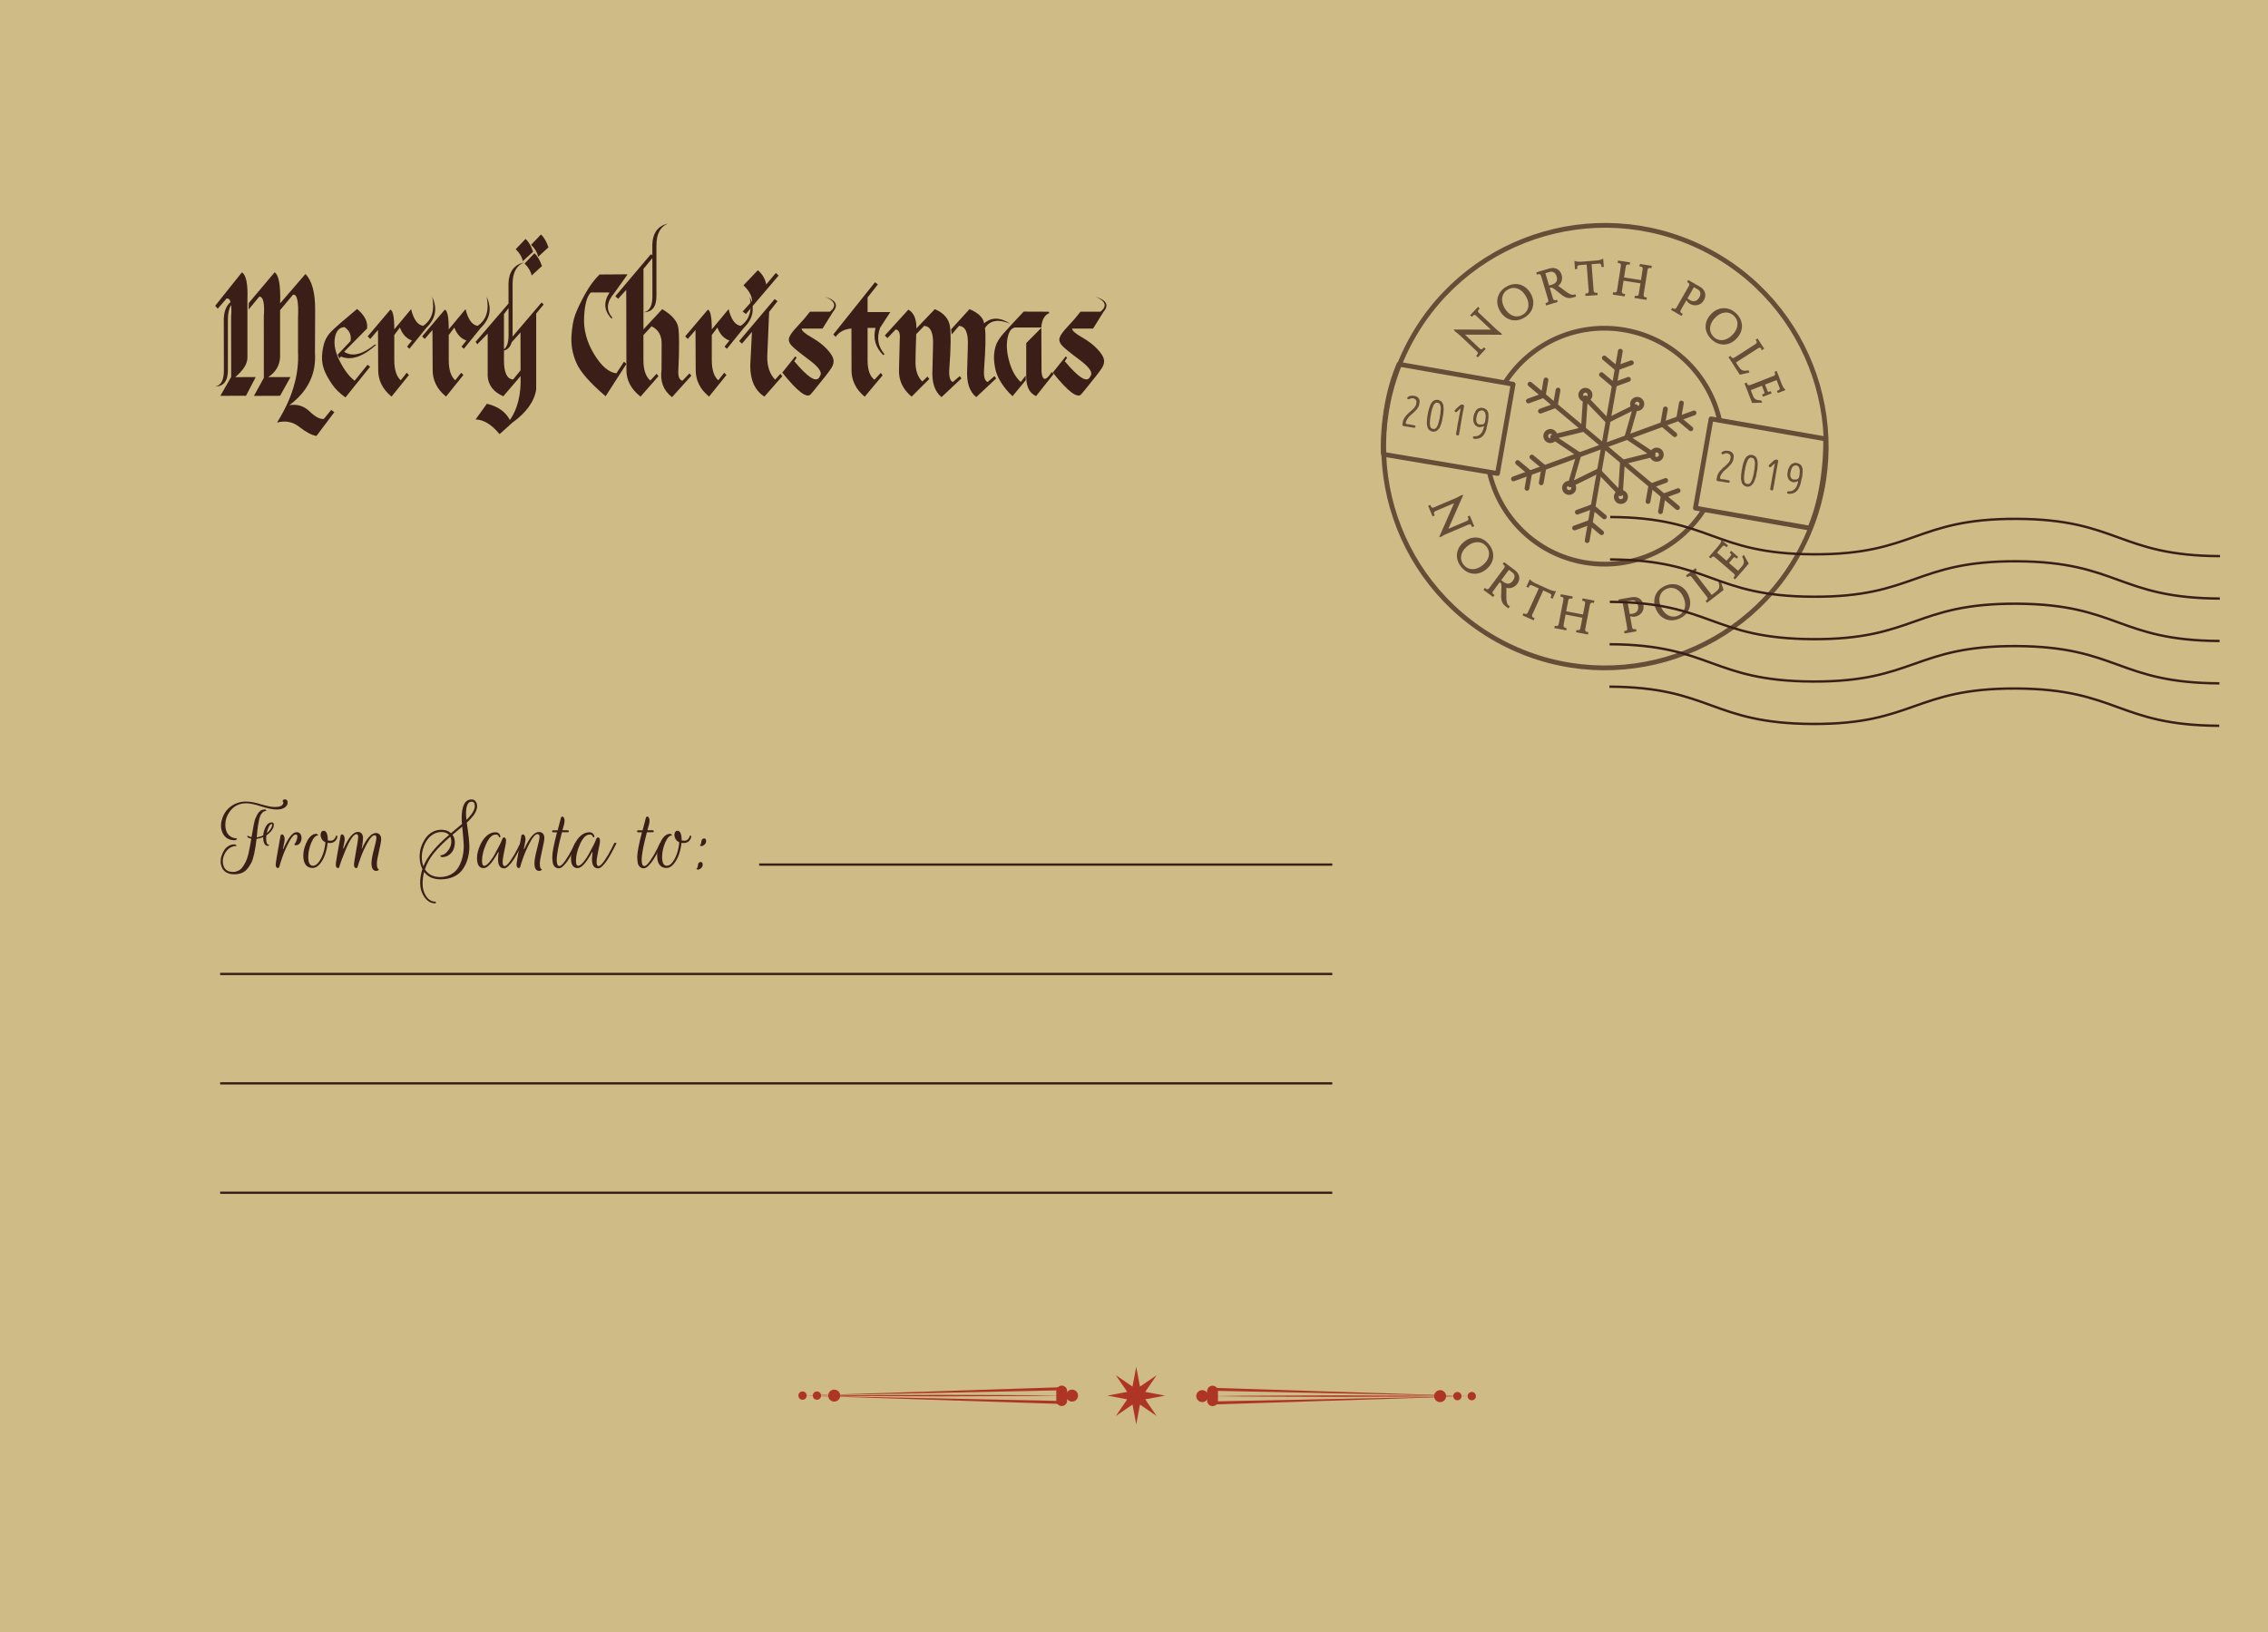<?xml version="1.0" encoding="utf-8"?>
<!-- Generator: Adobe Illustrator 26.4.1, SVG Export Plug-In . SVG Version: 6.00 Build 0)  -->
<svg version="1.1" id="레이어_1" xmlns="http://www.w3.org/2000/svg" xmlns:xlink="http://www.w3.org/1999/xlink" x="0px"
	 y="0px" viewBox="0 0 480.59 345.83" style="enable-background:new 0 0 480.59 345.83;" xml:space="preserve">
<style type="text/css">
	.st0{fill-rule:evenodd;clip-rule:evenodd;fill:#CEBB86;}
	.st1{clip-path:url(#SVGID_00000065041161416746029950000015925123543332652161_);}
	.st2{clip-path:url(#SVGID_00000133500523797796114720000015648715561170614428_);}
	.st3{fill:#AE3525;}
	.st4{fill:#233C6E;}
	.st5{fill:none;stroke:#CEBB86;stroke-width:3.04;stroke-miterlimit:10;}
	.st6{clip-path:url(#SVGID_00000179617936975936987680000014814057327103685053_);}
	.st7{clip-path:url(#SVGID_00000008840251156800045510000018342364981286121913_);}
	.st8{fill:#3B1E17;}
	.st9{fill:none;stroke:#3B1E17;stroke-width:0.485;stroke-miterlimit:10;}
	.st10{fill:none;stroke:#3B1E17;stroke-width:0.507;stroke-miterlimit:10;}
	.st11{opacity:0.7;}
	.st12{fill:none;stroke:#3B1E17;stroke-width:1.013;stroke-miterlimit:10;}
	.st13{fill:none;stroke:#3B1E17;stroke-width:1.013;stroke-linecap:round;stroke-linejoin:round;stroke-miterlimit:10;}
	.st14{fill:#3B1E17;stroke:#3B1E17;stroke-width:0.405;stroke-miterlimit:10;}
</style>
<g>
	<g>
		<rect class="st0" width="480.59" height="345.83"/>
	</g>
	<g>
		<g>
			<g>
				<defs>
					<rect id="SVGID_1_" y="318.22" width="480.59" height="27.61"/>
				</defs>
				<clipPath id="SVGID_00000101063118117971303410000013196270604902829229_">
					<use xlink:href="#SVGID_1_"  style="overflow:visible;"/>
				</clipPath>
				<g style="clip-path:url(#SVGID_00000101063118117971303410000013196270604902829229_);">
					<g>
						<g>
							<defs>
								<path id="SVGID_00000119113216126290831120000005385048259723797691_" d="M-7.8-479.11v824.94h642.91v-824.94H-7.8z
									 M616.73,318.22H10.57v-781.06h606.16V318.22z"/>
							</defs>
							<clipPath id="SVGID_00000083062545467065740470000015337025450879390655_">
								<use xlink:href="#SVGID_00000119113216126290831120000005385048259723797691_"  style="overflow:visible;"/>
							</clipPath>
							<g style="clip-path:url(#SVGID_00000083062545467065740470000015337025450879390655_);">
								<polygon class="st3" points="173.32,-441.97 150.15,-462.82 195.01,-503.19 218.18,-482.34 								"/>
								<polygon class="st3" points="354.06,-441.97 330.9,-462.82 375.76,-503.19 398.92,-482.34 								"/>
								<polygon class="st3" points="534.07,-441.97 510.9,-462.82 555.76,-503.19 578.93,-482.34 								"/>
								<g>
									<polygon class="st4" points="83.31,-441.97 60.15,-462.82 105.01,-503.19 128.17,-482.34 									"/>
									<line class="st5" x1="71.39" y1="-452.7" x2="116.25" y2="-493.07"/>
								</g>
								<g>
									<polygon class="st4" points="264.06,-441.97 240.89,-462.82 285.75,-503.19 308.92,-482.34 									"/>
									<line class="st5" x1="252.81" y1="-452.7" x2="297.67" y2="-493.07"/>
								</g>
								<g>
									<polygon class="st4" points="444.06,-441.97 420.89,-462.82 465.75,-503.19 488.92,-482.34 									"/>
									<line class="st5" x1="432.82" y1="-452.7" x2="477.68" y2="-493.07"/>
								</g>
								<g>
									<polygon class="st4" points="593.39,-421.21 593.29,-462.82 638.15,-503.19 661.31,-482.34 									"/>
									<line class="st5" x1="594.62" y1="-443.16" x2="650.07" y2="-493.07"/>
								</g>
								<polygon class="st3" points="543.8,356.7 520.26,335.85 565.85,295.47 589.39,316.32 								"/>
								<line class="st5" x1="28.14" y1="345.96" x2="73.73" y2="305.59"/>
								<line class="st5" x1="212.53" y1="345.96" x2="258.12" y2="305.59"/>
								<line class="st5" x1="395.47" y1="345.96" x2="441.06" y2="305.59"/>
								<g>
									<polygon class="st4" points="626.98,356.7 603.43,335.85 649.03,295.47 672.57,316.32 									"/>
									<line class="st5" x1="615.55" y1="345.96" x2="661.14" y2="305.59"/>
								</g>
								<g>
									<polygon class="st3" points="36.65,-321.58 13.1,-342.16 -32.49,-302.31 -8.95,-281.73 									"/>
									<polygon class="st3" points="36.65,-161.02 13.1,-181.6 -32.49,-141.75 -8.95,-121.17 									"/>
									<polygon class="st3" points="36.65,-1.13 13.1,-21.7 -32.49,18.15 -8.95,38.72 									"/>
									<g>
										<polygon class="st4" points="36.65,-401.53 13.1,-422.11 -32.49,-382.26 -8.95,-361.68 										"/>
										<line class="st5" x1="24.53" y1="-372.18" x2="-21.06" y2="-332.33"/>
									</g>
									<g>
										<polygon class="st4" points="36.65,-240.98 13.1,-261.56 -32.49,-221.71 -8.95,-201.13 										"/>
										<line class="st5" x1="24.53" y1="-211.02" x2="-21.06" y2="-171.17"/>
									</g>
									<g>
										<polygon class="st4" points="36.65,-81.08 13.1,-101.66 -32.49,-61.81 -8.95,-41.23 										"/>
										<line class="st5" x1="24.53" y1="-51.12" x2="-21.06" y2="-11.27"/>
									</g>
									<polygon class="st3" points="36.65,159.5 13.1,138.92 -32.49,178.77 -8.95,199.35 									"/>
									<g>
										<polygon class="st4" points="36.65,79.54 13.1,58.96 -32.49,98.81 -8.95,119.39 										"/>
										<line class="st5" x1="24.53" y1="109.5" x2="-21.06" y2="149.35"/>
									</g>
									<g>
										<polygon class="st4" points="36.65,239.44 13.1,218.86 -32.49,258.71 -8.95,279.29 										"/>
										<line class="st5" x1="24.53" y1="269.4" x2="-21.06" y2="309.24"/>
									</g>
									<g>
										<polygon class="st4" points="36.65,239.8 13.1,219.22 -32.49,259.07 -8.95,279.65 										"/>
										<line class="st5" x1="24.53" y1="269.76" x2="-21.06" y2="309.61"/>
									</g>
									<polygon class="st3" points="-9.34,-441.97 -32.51,-462.82 12.36,-503.19 35.52,-482.34 									"/>
								</g>
								<g>
									<polygon class="st3" points="661.31,-241.07 637.77,-261.65 592.18,-221.8 615.72,-201.22 									"/>
									<polygon class="st3" points="661.31,-80.52 637.77,-101.1 592.18,-61.25 615.72,-40.67 									"/>
									<polygon class="st3" points="661.31,79.38 637.77,58.8 592.18,98.65 615.72,119.23 									"/>
									<g>
										<polygon class="st4" points="661.31,-321.03 637.77,-341.61 592.18,-301.76 615.72,-281.18 										"/>
										<line class="st5" x1="649.2" y1="-331.62" x2="603.6" y2="-291.77"/>
									</g>
									<g>
										<polygon class="st4" points="661.31,-160.47 637.77,-181.05 592.18,-141.2 615.72,-120.62 										"/>
										<line class="st5" x1="649.2" y1="-170.46" x2="603.6" y2="-130.61"/>
									</g>
									<polygon class="st3" points="661.31,-401.53 637.77,-422.11 592.18,-382.26 615.72,-361.68 									"/>
									<g>
										<polygon class="st4" points="661.31,-0.57 637.77,-21.15 592.18,18.7 615.72,39.28 										"/>
										<line class="st5" x1="649.2" y1="-10.56" x2="603.6" y2="29.29"/>
									</g>
									<polygon class="st3" points="661.31,240 637.77,219.42 592.18,259.27 615.72,279.85 									"/>
									<g>
										<polygon class="st4" points="661.31,160.05 637.77,139.47 592.18,179.32 615.72,199.9 										"/>
										<line class="st5" x1="649.2" y1="150.06" x2="603.6" y2="189.91"/>
									</g>
								</g>
							</g>
						</g>
					</g>
				</g>
			</g>
			<g>
				<defs>
					<rect id="SVGID_00000118372794472077583620000016413579792220161674_" width="480.59" height="27.61"/>
				</defs>
				<clipPath id="SVGID_00000097467566041443585200000008071014173854498487_">
					<use xlink:href="#SVGID_00000118372794472077583620000016413579792220161674_"  style="overflow:visible;"/>
				</clipPath>
				<g style="clip-path:url(#SVGID_00000097467566041443585200000008071014173854498487_);">
					<g>
						<g>
							<defs>
								<path id="SVGID_00000072985034929692818240000000120759922229275017_" d="M-7.8-785.99v813.6h642.91v-813.6H-7.8z M616.73,0
									H10.57v-769.72h606.16V0z"/>
							</defs>
							<clipPath id="SVGID_00000140728810910446972720000008588863976987163311_">
								<use xlink:href="#SVGID_00000072985034929692818240000000120759922229275017_"  style="overflow:visible;"/>
							</clipPath>
							<g style="clip-path:url(#SVGID_00000140728810910446972720000008588863976987163311_);">
								<polygon class="st3" points="173.32,-748.84 150.15,-769.69 195.01,-810.07 218.18,-789.22 								"/>
								<polygon class="st3" points="354.06,-748.84 330.9,-769.69 375.76,-810.07 398.92,-789.22 								"/>
								<polygon class="st3" points="534.07,-748.84 510.9,-769.69 555.76,-810.07 578.93,-789.22 								"/>
								<g>
									<polygon class="st4" points="83.31,-748.84 60.15,-769.69 105.01,-810.07 128.17,-789.22 									"/>
									<line class="st5" x1="71.39" y1="-759.57" x2="116.25" y2="-799.95"/>
								</g>
								<g>
									<polygon class="st4" points="264.06,-748.84 240.89,-769.69 285.75,-810.07 308.92,-789.22 									"/>
									<line class="st5" x1="252.81" y1="-759.57" x2="297.67" y2="-799.95"/>
								</g>
								<g>
									<polygon class="st4" points="444.06,-748.84 420.89,-769.69 465.75,-810.07 488.92,-789.22 									"/>
									<line class="st5" x1="432.82" y1="-759.57" x2="477.68" y2="-799.95"/>
								</g>
								<g>
									<polygon class="st4" points="593.39,-728.09 593.29,-769.69 638.15,-810.07 661.31,-789.22 									"/>
									<line class="st5" x1="594.62" y1="-750.04" x2="650.07" y2="-799.95"/>
								</g>
								<polygon class="st3" points="543.8,49.82 520.26,28.97 565.85,-11.41 589.39,9.44 								"/>
								<g>
									<line class="st5" x1="27.89" y1="39.09" x2="73.48" y2="-1.29"/>
									<line class="st5" x1="212.28" y1="39.09" x2="257.87" y2="-1.29"/>
									<line class="st5" x1="395.22" y1="39.09" x2="440.81" y2="-1.29"/>
								</g>
								<g>
									<polygon class="st4" points="626.98,49.82 603.43,28.97 649.03,-11.41 672.57,9.44 									"/>
									<line class="st5" x1="615.55" y1="39.09" x2="661.14" y2="-1.29"/>
								</g>
								<g>
									<polygon class="st3" points="36.65,-628.46 13.1,-649.04 -32.49,-609.19 -8.95,-588.61 									"/>
									<polygon class="st3" points="36.65,-467.9 13.1,-488.48 -32.49,-448.63 -8.95,-428.05 									"/>
									<polygon class="st3" points="36.65,-308 13.1,-328.58 -32.49,-288.73 -8.95,-268.15 									"/>
									<g>
										<polygon class="st4" points="36.65,-708.41 13.1,-728.99 -32.49,-689.14 -8.95,-668.56 										"/>
										<line class="st5" x1="24.53" y1="-679.06" x2="-21.06" y2="-639.21"/>
									</g>
									<g>
										<polygon class="st4" points="36.65,-547.85 13.1,-568.43 -32.49,-528.58 -8.95,-508 										"/>
										<line class="st5" x1="24.53" y1="-517.9" x2="-21.06" y2="-478.05"/>
									</g>
									<g>
										<polygon class="st4" points="36.65,-387.96 13.1,-408.54 -32.49,-368.69 -8.95,-348.11 										"/>
										<line class="st5" x1="24.53" y1="-358" x2="-21.06" y2="-318.15"/>
									</g>
									<polygon class="st3" points="36.65,-147.38 13.1,-167.96 -32.49,-128.11 -8.95,-107.53 									"/>
									<g>
										<polygon class="st4" points="36.65,-227.34 13.1,-247.91 -32.49,-208.06 -8.95,-187.49 										"/>
										<line class="st5" x1="24.53" y1="-197.38" x2="-21.06" y2="-157.53"/>
									</g>
									<g>
										<polygon class="st4" points="36.65,-67.44 13.1,-88.02 -32.49,-48.17 -8.95,-27.59 										"/>
										<line class="st5" x1="24.53" y1="-37.48" x2="-21.06" y2="2.37"/>
									</g>
									<g>
										<polygon class="st4" points="36.65,-67.08 13.1,-87.65 -32.49,-47.8 -8.95,-27.23 										"/>
										<line class="st5" x1="24.53" y1="-37.12" x2="-21.06" y2="2.73"/>
									</g>
									<polygon class="st3" points="-9.34,-748.84 -32.51,-769.69 12.36,-810.07 35.52,-789.22 									"/>
								</g>
								<g>
									<polygon class="st3" points="661.31,-547.95 637.77,-568.53 592.18,-528.68 615.72,-508.1 									"/>
									<polygon class="st3" points="661.31,-387.4 637.77,-407.97 592.18,-368.12 615.72,-347.55 									"/>
									<polygon class="st3" points="661.31,-227.5 637.77,-248.08 592.18,-208.23 615.72,-187.65 									"/>
									<g>
										<polygon class="st4" points="661.31,-627.91 637.77,-648.48 592.18,-608.63 615.72,-588.06 										"/>
										<line class="st5" x1="649.2" y1="-638.5" x2="603.6" y2="-598.65"/>
									</g>
									<g>
										<polygon class="st4" points="661.31,-467.35 637.77,-487.93 592.18,-448.08 615.72,-427.5 										"/>
										<line class="st5" x1="649.2" y1="-477.34" x2="603.6" y2="-437.49"/>
									</g>
									<polygon class="st3" points="661.31,-708.41 637.77,-728.99 592.18,-689.14 615.72,-668.56 									"/>
									<g>
										<polygon class="st4" points="661.31,-307.45 637.77,-328.03 592.18,-288.18 615.72,-267.6 										"/>
										<line class="st5" x1="649.2" y1="-317.44" x2="603.6" y2="-277.59"/>
									</g>
									<polygon class="st3" points="661.31,-66.88 637.77,-87.46 592.18,-47.61 615.72,-27.03 									"/>
									<g>
										<polygon class="st4" points="661.31,-146.83 637.77,-167.41 592.18,-127.56 615.72,-106.98 										"/>
										<line class="st5" x1="649.2" y1="-156.82" x2="603.6" y2="-116.97"/>
									</g>
								</g>
							</g>
						</g>
					</g>
				</g>
			</g>
		</g>
		<g>
			<g>
				<g>
					<path class="st8" d="M51.26,57.71c0.9,0.55,1.29,2.48,1.17,5.78v12.29c0.01,1.29-0.85,2.67-2.59,4.14l4.35-0.02l-2.06,3.96
						l-5.44,0.02l2.3-4.02l-0.02-12.73c0.21-2.72-0.11-4.01-0.95-3.88l-1.88,2.16L45.6,64.8L51.26,57.71z M50.69,63.12
						c-1.6,0.69-2.4,2.2-2.4,4.53V78.3c0.03,2.4-0.87,3.6-2.69,3.6c1.28-0.21,1.89-1.43,1.84-3.66l-0.02-10.69
						C47.5,65.1,48.59,63.62,50.69,63.12z M58.19,57.71c0.9,0.55,1.29,2.75,1.17,6.57l5.36-6.21c1.4,1.41,2.08,3.95,2.06,7.62
						l-0.04,9.11c0.29,4.46-1.52,8.15-5.42,11.06c1.65-0.28,3.08,0.17,4.29,1.33s2.22,1.69,3.01,1.58l1.56-1.9l0.67,0.47l-3.8,5.05
						c-1.08-0.22-2.3-0.87-3.64-1.94c-1.35-1.07-2.92-1.37-4.71-0.91c3.22-5.11,4.7-10.1,4.45-14.98v-7.25
						c0.16-3.43-0.2-5.05-1.07-4.85l-2.73,3.27v4v6.08c-0.15,1.75-0.99,3.12-2.53,4.1h4.73l-2.2,3.96l-5.54,0.02l2.1-3.82
						L55.9,67.13c0.21-2.85-0.11-4.28-0.95-4.28l-2.28,2.75l0.06-1.41L58.19,57.71z"/>
					<path class="st8" d="M75.67,65.47c1.62,1.37,2.32,2.76,2.1,4.16l-4.85,4.91c1.69,1.12,3.85,0.61,6.49-1.52h0.36
						c-2.88,2.6-5.39,3.44-7.54,2.53l-0.28,0.4l-0.42-0.77l2.75-2.91c0.22-1.25-0.21-2.24-1.31-2.97c-1.12,0.11-1.79,0.89-2.02,2.36
						s0.14,3.12,1.1,4.98s1.99,3.2,3.1,4.03l2.73-3.38l0.55,0.42l-5.23,6.51c-1.2-0.87-2.12-1.76-2.74-2.66
						c-0.63-0.9-1.14-1.78-1.53-2.62s-0.62-1.72-0.68-2.62c-0.06-0.9,0.04-1.94,0.31-3.1c0.26-1.16,0.83-2.17,1.7-3.04
						S72.94,67.73,75.67,65.47z"/>
					<path class="st8" d="M82.72,65.61c0.55,0.19,0.83,1.58,0.83,4.18l3.56-4.28c0.54,2.2,1.4,3.38,2.57,3.54
						c1.85-1.27,2.48-3.31,1.9-6.14c1.15,2.44,0.75,4.61-1.19,6.51l-3.64,4.49l-0.49-0.46l1.03-1.29c-1.17-0.41-2.03-1.33-2.55-2.75
						l-1.19,1.58v2.83v2.49c0,2.03,0.46,3.46,1.37,4.28l1.27-1.6l0.46,0.48l-3.68,4.57c-1.94-1.58-2.88-3.52-2.83-5.8l-0.04-8.31
						l-1.64,1.9l-0.55-0.55L82.72,65.61z"/>
					<path class="st8" d="M94.26,65.61c0.55,0.19,0.83,1.58,0.83,4.18l3.56-4.28c0.54,2.2,1.4,3.38,2.57,3.54
						c1.85-1.27,2.48-3.31,1.9-6.14c1.15,2.44,0.75,4.61-1.19,6.51l-3.64,4.49l-0.49-0.46l1.03-1.29c-1.17-0.41-2.03-1.33-2.55-2.75
						l-1.19,1.58v2.83v2.49c0,2.03,0.46,3.46,1.37,4.28l1.27-1.6l0.46,0.48l-3.68,4.57c-1.94-1.58-2.88-3.52-2.83-5.8l-0.04-8.31
						l-1.64,1.9l-0.55-0.55L94.26,65.61z"/>
					<path class="st8" d="M108.05,89.01c1.65-2.38,2.4-5.48,2.26-9.32l-3.66,4.28c-2.06-0.9-3.16-2.3-3.31-4.22V70.7l-2.2,2.24
						l-0.36-0.5l7.15-8.33l0.4,0.4l-1.54,2.06v9.7c-0.01,2.69,0.63,4.07,1.94,4.14l1.58-1.94l-0.02-8.02l-2.1,2.34l-0.44-0.46
						l7.01-8.23l0.44,0.42l-1.58,1.92v16.09c-0.4,2.55-2.08,4.9-5.07,7.05l-2.69,2.42c-1.7-2.06-3.4-3.09-5.09-3.11l2.4-3.33
						C105.51,86.11,107.14,87.26,108.05,89.01z M111.02,55.61c-1.6,0.69-2.4,2.2-2.4,4.53V70.8c0.03,2.4-0.87,3.6-2.69,3.6
						c1.28-0.21,1.89-1.43,1.84-3.66l-0.02-10.69C107.83,57.59,108.92,56.12,111.02,55.61z M111.36,50.63
						c0.63,0.54,1.17,1.44,1.6,2.71l-2.18,2c-0.18-0.91-0.69-1.75-1.5-2.53L111.36,50.63z M113.24,53.67
						c0.63,0.54,1.17,1.45,1.6,2.71l-2.18,2c-0.19-0.91-0.69-1.75-1.5-2.53L113.24,53.67z M114.62,49.7
						c0.63,0.54,1.17,1.45,1.6,2.71l-2.18,2c-0.19-0.91-0.69-1.75-1.5-2.53L114.62,49.7z"/>
					<path class="st8" d="M132.99,58.13l-2.79,3.92c-1.69,1.94-1.83,3.69-0.44,5.25l-0.14,0.24c-1.64-1.65-1.79-3.5-0.46-5.56h-3.96
						c-0.82,0.79-1.3,2.52-1.43,5.2c-0.14,2.67,0.56,5.28,2.09,7.82c1.53,2.54,3.11,3.91,4.75,4.11l1.6-2.45l0.55,0.42l-4.43,6.89
						c-3.3-2.82-5.36-5.17-6.18-7.04s-1.17-3.75-1.06-5.66c0.11-1.91,0.38-3.44,0.81-4.6c0.43-1.16,1.11-2.59,2.04-4.29
						c0.93-1.7,1.96-3.1,3.1-4.21L132.99,58.13z"/>
					<path class="st8" d="M137.92,53.87l0.61,0.46l-2.18,2.65v12.81l3.98-4.28c2.07,1.24,3.21,2.56,3.41,3.96
						c0.2,1.4,0.21,4.36,0.01,8.89c-0.11,1.39,0.18,2.16,0.87,2.32l1.48-1.56l0.4,0.49l-4.1,4.55c-1.82-1.41-2.56-3.34-2.22-5.8
						l0.02-5.23c0.08-1.95-0.63-3.28-2.14-3.98l-1.72,1.86v2.83v2.49c0,2.03,0.49,3.47,1.46,4.31l1.33-1.44l0.4,0.51l-3.8,4.33
						c-2.04-1.58-3.04-3.52-2.99-5.8l-0.04-16.82l-1.72,1.9l-0.59-0.55L137.92,53.87z M141.5,47.38c-1.6,0.69-2.4,2.2-2.4,4.53
						v10.65c0.03,2.4-0.87,3.6-2.69,3.6c1.28-0.21,1.89-1.43,1.84-3.66l-0.02-10.69C138.32,49.36,139.41,47.88,141.5,47.38z"/>
					<path class="st8" d="M150,65.61c0.55,0.19,0.83,1.58,0.83,4.18l3.56-4.28c0.54,2.2,1.4,3.38,2.57,3.54
						c1.85-1.27,2.48-3.31,1.9-6.14c1.15,2.44,0.75,4.61-1.19,6.51l-3.64,4.49l-0.49-0.46l1.03-1.29c-1.17-0.41-2.03-1.33-2.55-2.75
						l-1.19,1.58v2.83v2.49c0,2.03,0.46,3.46,1.37,4.28l1.27-1.6l0.46,0.48l-3.68,4.57c-1.94-1.58-2.88-3.52-2.83-5.8l-0.04-8.31
						l-1.64,1.9l-0.55-0.55L150,65.61z"/>
					<path class="st8" d="M164.15,63.37l0.61,0.46l-1.78,2.26l-0.4,9.46c-0.04,2.03,0.51,3.67,1.66,4.91l1.13-1.25l0.4,0.51
						l-3.8,4.33c-2.01-1.31-3-3.5-2.99-6.59l0.36-7.13l-2.12,2.49l-0.59-0.55L164.15,63.37z M160.59,57.26
						c0.94,0.79,1.53,1.79,1.78,3.01l2.02-2.42l0.61,0.53l-6.95,8.16l-0.67-0.53l1.98-2.22c-0.01-1.07-0.62-2.18-1.82-3.33
						L160.59,57.26z"/>
					<path class="st8" d="M175.87,66.05c1.49-1.21,1.11-2.28-1.13-3.21l0.1,0.04c2.32,0.73,2.88,1.79,1.68,3.19l-2.22,3.56h-4.43
						c-0.01,0.44,0.66,1.04,2.03,1.82c1.37,0.78,2.45,1.6,3.27,2.47s1.29,1.6,1.42,2.18c0.14,0.58,0.01,1.2-0.4,1.86
						s-1.61,2.22-3.63,4.67l-0.71,0.85c-0.79,1.08-2.82-0.43-6.08-4.53l2.75-3.44l0.28,0.32l-0.5,0.71c2.8,3.35,4.55,4.52,5.26,3.5
						l0.3-0.53c0.33-0.74-0.51-1.85-2.51-3.33c-2.01-1.49-3.24-2.5-3.7-3.04c-0.46-0.54-0.6-1.09-0.41-1.64
						c0.19-0.55,0.76-1.33,1.72-2.34c0.96-1,1.85-2.04,2.68-3.11H175.87z"/>
					<path class="st8" d="M185.41,59.81l0.61,0.46l-2.18,2.77v3.09h4.81l-2.16,3.33c-0.76,2.11-0.46,3.97,0.93,5.58l-0.24,0.22
						c-1.66-1.61-2.22-3.54-1.66-5.78h-1.68v6.87c0,2.03,0.49,3.4,1.46,4.12l1.33-1.45l0.4,0.51l-3.8,4.53
						c-1.91-1.58-2.84-3.52-2.79-5.8l-0.02-8.65c-1.48,0.12-2.59,0.71-3.34,1.76l-0.51-0.49L185.41,59.81z"/>
					<path class="st8" d="M192.49,65.61c1.15,0.66,1.72,1.99,1.7,3.98l3.9-4.08c1.89,0.8,2.95,2.02,3.2,3.63
						c0.24,1.62,0.2,4.62-0.13,9.02c-0.11,1.64,0.15,2.57,0.75,2.79l1.46-1.25l0.36,0.49l-4.22,3.96c-1.45-1.16-2.09-3.12-1.92-5.88
						l0.12-5.07c0.11-2.69-0.52-4.07-1.88-4.14l-1.68,1.74l-0.1,3.03L194,76.34c-0.07,2.03,0.42,3.54,1.44,4.51l1.09-1.05l0.38,0.51
						l-3.74,3.74c-1.89-1.58-2.78-3.52-2.67-5.8l0.16-6.27c0.12-1.37-0.17-2.09-0.87-2.16l-1.74,1.82l-0.55-0.55L192.49,65.61z
						 M201.54,69.79l3.9-4.28c1.89,0.8,2.92,1.81,3.09,3.01c1.56-1.35,3.4-1.32,5.54,0.08c-2.55-1.04-4.33-0.73-5.36,0.93
						c0.2,1.36,0.14,4.24-0.18,8.63c-0.12,1.64,0.13,2.57,0.75,2.79l1.45-1.25l0.36,0.49l-4.22,3.96c-1.45-1.16-2.09-3.12-1.92-5.88
						l0.14-5.07c0.11-2.69-0.52-4.07-1.88-4.14l-1.54,1.8L201.54,69.79z"/>
					<path class="st8" d="M216.92,66.03l5.25,0.02l0.2,0.28c-1.03,0.41-1.6,1.43-1.72,3.07h-5.54c-0.8,0.09-1.35,0.85-1.62,2.29
						s-0.15,3.09,0.39,4.97c0.53,1.88,1.34,3.31,2.42,4.29l1.05-1.37v0.99l-2.79,3.38c-0.9-0.82-1.66-1.71-2.28-2.67
						c-0.62-0.96-1.03-1.82-1.24-2.58c-0.21-0.76-0.34-1.58-0.4-2.46c-0.06-0.88,0.04-1.79,0.29-2.72c0.25-0.93,0.85-1.92,1.8-2.97
						S215.07,67.98,216.92,66.03z M220.66,69.47l0.04,9.38c0.22,1.91,0.94,1.91,2.14,0l0.44,0.38l-3.74,4.71
						c-1.35-0.61-2.04-1.91-2.08-3.92V72.7L220.66,69.47z"/>
					<path class="st8" d="M233.19,66.05c1.49-1.21,1.11-2.28-1.13-3.21l0.1,0.04c2.32,0.73,2.88,1.79,1.68,3.19l-2.22,3.56h-4.43
						c-0.01,0.44,0.66,1.04,2.03,1.82c1.37,0.78,2.45,1.6,3.27,2.47s1.29,1.6,1.42,2.18c0.14,0.58,0.01,1.2-0.4,1.86
						s-1.61,2.22-3.63,4.67l-0.71,0.85c-0.79,1.08-2.82-0.43-6.08-4.53l2.75-3.44l0.28,0.32l-0.5,0.71c2.8,3.35,4.55,4.52,5.26,3.5
						l0.3-0.53c0.33-0.74-0.51-1.85-2.51-3.33c-2.01-1.49-3.24-2.5-3.7-3.04c-0.46-0.54-0.6-1.09-0.41-1.64
						c0.19-0.55,0.76-1.33,1.72-2.34c0.96-1,1.85-2.04,2.68-3.11H233.19z"/>
				</g>
			</g>
			<g>
				<g>
					<g>
						<g>
							<g>
								<path class="st3" d="M311.87,295.85l-55.05-1.14l0.33-0.32l0,2.91l-0.33-0.32L311.87,295.85z M311.87,295.85l-55.03,1.78
									c-0.18,0.01-0.32-0.13-0.33-0.31l0-0.01l0-2.91c0-0.18,0.14-0.32,0.32-0.32h0.01L311.87,295.85z"/>
								<path class="st3" d="M256.83,295.85c8.67-0.14,17.34-0.1,26.01-0.16c8.67,0.06,17.34,0.02,26.01,0.16
									c-8.67,0.14-17.34,0.1-26.01,0.16C274.17,295.96,265.5,295.99,256.83,295.85z"/>
							</g>
							<g>
								<path class="st3" d="M256.94,297.97L256.94,297.97c-0.64,0-1.15-0.52-1.15-1.15v-2.03c0-0.63,0.52-1.15,1.15-1.15l0,0
									c0.63,0,1.15,0.52,1.15,1.15v2.03C258.1,297.45,257.58,297.97,256.94,297.97z"/>
								<path class="st3" d="M256.03,295.85c0-0.7-0.57-1.27-1.27-1.27c-0.7,0-1.27,0.57-1.27,1.27s0.57,1.27,1.27,1.27
									C255.46,297.12,256.03,296.55,256.03,295.85z"/>
							</g>
						</g>
						<g>
							<path class="st3" d="M312.75,295.85c0-0.49-0.39-0.88-0.88-0.88c-0.49,0-0.88,0.39-0.88,0.88c0,0.49,0.39,0.88,0.88,0.88
								C312.35,296.73,312.75,296.34,312.75,295.85z"/>
							<path class="st3" d="M309.7,295.85c0-0.49-0.39-0.88-0.88-0.88c-0.49,0-0.88,0.39-0.88,0.88c0,0.49,0.39,0.88,0.88,0.88
								C309.3,296.73,309.7,296.34,309.7,295.85z"/>
							<path class="st3" d="M306.43,295.85c0-0.7-0.57-1.27-1.27-1.27c-0.7,0-1.27,0.57-1.27,1.27c0,0.7,0.57,1.27,1.27,1.27
								C305.86,297.12,306.43,296.55,306.43,295.85z"/>
						</g>
					</g>
					<g>
						<g>
							<g>
								<path class="st3" d="M170.06,295.74l55.05,1.14l-0.33,0.32l0-2.91l0.33,0.32L170.06,295.74z M170.06,295.74l55.03-1.78
									c0.18-0.01,0.32,0.13,0.33,0.31l0,0.01l0,2.91c0,0.18-0.14,0.32-0.32,0.32l-0.01,0L170.06,295.74z"/>
								<path class="st3" d="M225.1,295.74c-8.67,0.14-17.34,0.1-26.01,0.16c-8.67-0.06-17.34-0.02-26.01-0.16
									c8.67-0.14,17.34-0.11,26.01-0.16C207.76,295.63,216.43,295.6,225.1,295.74z"/>
							</g>
							<g>
								<path class="st3" d="M224.98,293.62L224.98,293.62c0.63,0,1.15,0.52,1.15,1.15v2.03c0,0.64-0.52,1.15-1.15,1.15l0,0
									c-0.64,0-1.15-0.52-1.15-1.15v-2.03C223.83,294.14,224.35,293.62,224.98,293.62z"/>
								<path class="st3" d="M225.9,295.74c0,0.7,0.57,1.27,1.27,1.27c0.7,0,1.27-0.57,1.27-1.27c0-0.7-0.57-1.27-1.27-1.27
									C226.47,294.46,225.9,295.03,225.9,295.74z"/>
							</g>
						</g>
						<g>
							<path class="st3" d="M169.18,295.74c0,0.49,0.39,0.88,0.88,0.88c0.49,0,0.88-0.39,0.88-0.88c0-0.49-0.39-0.88-0.88-0.88
								C169.57,294.86,169.18,295.25,169.18,295.74z"/>
							<path class="st3" d="M172.23,295.74c0,0.49,0.39,0.88,0.88,0.88c0.49,0,0.88-0.39,0.88-0.88c0-0.49-0.39-0.88-0.88-0.88
								C172.62,294.86,172.23,295.25,172.23,295.74z"/>
							<path class="st3" d="M175.5,295.74c0,0.7,0.57,1.27,1.27,1.27c0.7,0,1.27-0.57,1.27-1.27c0-0.7-0.57-1.27-1.27-1.27
								C176.07,294.46,175.5,295.03,175.5,295.74z"/>
						</g>
					</g>
				</g>
				<g>
					<polygon class="st3" points="242.67,296.53 246.87,295.74 242.67,294.95 245.09,291.42 241.56,293.83 240.77,289.63 
						239.98,293.83 236.45,291.42 238.86,294.95 234.66,295.74 238.86,296.53 236.45,300.06 239.98,297.64 240.77,301.84 
						241.56,297.64 245.09,300.06 					"/>
				</g>
			</g>
			<g>
				<g>
					<line class="st9" x1="160.87" y1="183.21" x2="282.31" y2="183.21"/>
					<line class="st9" x1="46.65" y1="206.39" x2="282.31" y2="206.39"/>
					<line class="st9" x1="46.65" y1="229.57" x2="282.31" y2="229.57"/>
					<line class="st9" x1="46.65" y1="252.75" x2="282.31" y2="252.75"/>
				</g>
				<g>
					<g>
						<path class="st8" d="M53.25,177.74c-0.33-0.07-0.61-0.18-0.82-0.34v-0.34c0.24,0.15,0.53,0.27,0.87,0.34
							c0.36-2.19,0.62-3.49,0.8-3.91c0.18-0.42,0.36-0.78,0.54-1.09c0.36-0.58,0.84-0.87,1.44-0.87c0.17,0,0.28,0.07,0.34,0.21
							l0.02,0.09c-0.29,0-0.54,0.1-0.75,0.29s-0.38,0.42-0.51,0.7c-0.12,0.27-0.24,0.65-0.33,1.14c-0.16,0.77-0.26,1.47-0.32,2.1
							c-0.06,0.63-0.09,0.96-0.09,1c0,0.13-0.01,0.26-0.04,0.37c0.51-0.07,0.97-0.21,1.37-0.41c0.07-0.72,0.27-1.36,0.59-1.92
							s0.73-0.83,1.21-0.83c0.3,0,0.45,0.16,0.45,0.48c0,0.63-0.36,1.26-1.07,1.89c-0.15,0.14-0.32,0.27-0.5,0.39
							c-0.04,0.25-0.05,0.48-0.05,0.68c0,0.88,0.21,1.32,0.64,1.32c-0.01,0.14-0.11,0.21-0.3,0.21c-0.32,0-0.57-0.17-0.73-0.52
							c-0.17-0.34-0.25-0.79-0.25-1.32c-0.43,0.19-0.89,0.31-1.39,0.36c-0.3,2.53-0.68,4.24-1.14,5.12
							c-0.23,0.43-0.5,0.84-0.82,1.23c-0.63,0.77-1.56,1.16-2.8,1.16c-0.61,0-1.13-0.12-1.56-0.35c-0.43-0.23-0.75-0.54-0.94-0.92
							c-0.24-0.49-0.36-0.95-0.36-1.39c0-0.44,0.06-0.86,0.2-1.26s0.31-0.79,0.54-1.16c0.23-0.38,0.54-0.68,0.92-0.91
							c0.38-0.23,0.79-0.35,1.21-0.35c0.23,0,0.39,0.08,0.48,0.25l0.05,0.09c-1,0-1.79,0.46-2.37,1.37
							c-0.38,0.61-0.57,1.23-0.57,1.87c0,0.2,0.02,0.41,0.07,0.62c0.17,0.87,0.64,1.39,1.43,1.57c0.19,0.05,0.45,0.07,0.77,0.07
							s0.66-0.09,1.02-0.26c0.36-0.17,0.67-0.45,0.93-0.82c0.26-0.38,0.48-0.75,0.67-1.13c0.18-0.38,0.35-0.88,0.51-1.5
							C52.82,180.17,53.03,179.05,53.25,177.74z M60.36,169.39c0.39,0,0.59,0.23,0.59,0.7c0,0.36-0.19,0.69-0.56,0.99
							c-0.38,0.3-0.96,0.46-1.77,0.46s-1.89-0.22-3.27-0.66c-1.38-0.44-2.43-0.66-3.14-0.66c-1.53,0-2.73,0.61-3.59,1.84
							c-0.58,0.83-0.87,1.72-0.87,2.67c0,1.36,0.46,2.25,1.39,2.69c0.32,0.16,0.68,0.23,1.09,0.23c0,0.08-0.05,0.17-0.14,0.27
							c-0.1,0.09-0.2,0.14-0.32,0.14c-1.25,0-2.12-0.52-2.6-1.55c-0.23-0.49-0.34-1-0.34-1.53s0.11-1.1,0.32-1.69
							c0.46-1.28,1.29-2.24,2.48-2.85c0.77-0.39,1.59-0.59,2.45-0.59c0.86,0,1.93,0.19,3.21,0.58c1.28,0.39,2.26,0.58,2.93,0.58
							c1.02,0,1.61-0.24,1.77-0.71c0.08-0.23,0.06-0.37-0.07-0.45c-0.02-0.01-0.04-0.02-0.05-0.02
							C59.93,169.53,60.1,169.39,60.36,169.39z M57.56,174.62c-0.2,0-0.4,0.19-0.59,0.56s-0.34,0.83-0.45,1.36
							c0.59-0.48,0.97-0.99,1.12-1.53c0.02-0.09,0.04-0.18,0.04-0.27C57.69,174.66,57.65,174.62,57.56,174.62z"/>
						<path class="st8" d="M58.92,183.95c-0.33,0-0.5-0.26-0.5-0.77c0-0.27,0.33-2.27,1-5.98c0.05-0.25,0.15-0.38,0.32-0.38
							c0.21,0,0.38,0.16,0.48,0.46c0.06,0.17,0.09,0.35,0.09,0.54s-0.02,0.41-0.07,0.63l-0.29,1.46h0.09
							c1.02-2.38,1.96-3.57,2.82-3.57c0.48,0,0.79,0.23,0.95,0.7c0.06,0.18,0.09,0.38,0.09,0.62s-0.07,0.48-0.2,0.76
							c-0.23,0.46-0.56,0.7-1.02,0.7c-0.09,0-0.17-0.02-0.22-0.07c-0.05-0.05-0.09-0.11-0.1-0.2c0.1,0,0.22-0.18,0.38-0.53
							s0.24-0.67,0.27-0.97c0.02-0.3-0.08-0.47-0.3-0.52c-0.42,0-0.91,0.54-1.48,1.62c-0.57,1.08-1.03,2.12-1.37,3.1
							s-0.55,1.63-0.61,1.93C59.18,183.8,59.07,183.95,58.92,183.95z"/>
						<path class="st8" d="M65.32,181.59c0,1.25,0.33,1.87,1,1.87c0.45,0,0.87-0.28,1.27-0.84c0.75-1.05,1.21-2.43,1.37-4.14
							c-0.42-0.18-0.71-0.47-0.87-0.87c-0.11-0.25-0.16-0.46-0.16-0.63c0-0.17,0.02-0.32,0.07-0.46c0.11-0.32,0.3-0.48,0.59-0.48
							c0.29,0,0.5,0.18,0.65,0.54s0.22,0.82,0.22,1.38c0,0.04,0,0.08,0,0.12c0.14,0.05,0.35,0.07,0.63,0.07s0.53-0.11,0.74-0.34
							c0.21-0.23,0.32-0.43,0.32-0.62c0-0.05,0.03-0.08,0.09-0.1c0.06-0.02,0.12-0.02,0.17,0.01c0.05,0.02,0.08,0.06,0.08,0.11
							c0,0.35-0.15,0.67-0.44,0.98s-0.68,0.46-1.17,0.46c-0.12,0-0.27-0.01-0.46-0.04c-0.07,0.81-0.24,1.61-0.51,2.4
							s-0.64,1.47-1.11,2.05c-0.48,0.58-0.99,0.87-1.53,0.87c-1.03,0-1.67-0.55-1.91-1.66c-0.06-0.32-0.09-0.65-0.09-0.98
							c0-0.75,0.17-1.55,0.52-2.41c0.45-1.12,1.01-1.81,1.68-2.09c0.34-0.12,0.58-0.14,0.71-0.05c0.13,0.08,0.21,0.18,0.25,0.29
							c-0.55,0-1.03,0.51-1.46,1.53C65.54,179.6,65.32,180.61,65.32,181.59z"/>
						<path class="st8" d="M71.65,183.95c-0.33,0-0.5-0.26-0.5-0.77c0-0.27,0.33-2.27,1-5.98c0.04-0.25,0.14-0.38,0.32-0.38
							c0.21,0,0.38,0.16,0.48,0.46c0.06,0.17,0.09,0.35,0.09,0.54s-0.02,0.41-0.07,0.63l-0.27,1.36h0.11
							c1.05-2.35,2.06-3.53,3.03-3.53c0.33,0,0.6,0.12,0.79,0.36s0.29,0.52,0.29,0.86c0,0.62-0.09,1.39-0.29,2.32h0.07
							c1.01-2.2,2-3.3,2.98-3.3c0.32,0,0.58,0.12,0.79,0.36c0.2,0.24,0.3,0.55,0.3,0.95s-0.15,1.23-0.45,2.5
							c-0.3,1.27-0.46,2.17-0.46,2.69c0,0.77,0.14,1.16,0.43,1.16c0,0.08-0.05,0.17-0.16,0.25s-0.23,0.12-0.38,0.12
							c-0.69,0-1.03-0.54-1.03-1.62c0-0.68,0.17-1.66,0.52-2.93c0.34-1.28,0.52-2.1,0.52-2.46s-0.12-0.54-0.36-0.54
							c-0.44,0-0.95,0.53-1.54,1.6c-0.59,1.06-1.06,2.08-1.41,3.06s-0.56,1.6-0.62,1.88s-0.17,0.42-0.32,0.42
							c-0.33,0-0.5-0.26-0.5-0.77c0-0.19,0.1-0.86,0.3-2.02c0.39-2.12,0.59-3.38,0.59-3.79c0-0.41-0.12-0.62-0.36-0.62
							c-0.32,0-0.7,0.33-1.12,0.99c-0.43,0.66-0.81,1.42-1.16,2.29c-0.75,1.83-1.19,3.01-1.32,3.55
							C71.91,183.83,71.81,183.95,71.65,183.95z"/>
						<path class="st8" d="M89.51,184.16c-0.39-0.74-0.59-1.61-0.59-2.6c0-0.93,0.16-1.76,0.47-2.49c0.31-0.73,0.66-1.32,1.03-1.77
							c0.37-0.45,0.83-0.8,1.37-1.07s1.12-0.4,1.72-0.4c0.86,0,1.54,0.24,2.05,0.73l2.34-1.96c-0.05-0.42-0.07-0.83-0.07-1.23
							c0-2.64,0.7-3.96,2.09-3.96c0.36,0,0.64,0.12,0.84,0.38s0.32,0.57,0.34,0.96c0.01,0.57-0.17,1.14-0.54,1.71
							c-0.37,0.57-0.92,1.19-1.65,1.87c0.37,2.46,0.55,4.14,0.55,5.02s-0.11,1.74-0.34,2.57c-0.23,0.83-0.57,1.58-1.04,2.26
							c-0.46,0.68-1.1,1.21-1.91,1.59s-1.75,0.57-2.82,0.57c-1.53,0-2.69-0.52-3.48-1.57c-0.21,0.75-0.32,1.6-0.32,2.56
							s0.25,1.82,0.76,2.59c0.51,0.77,1.16,1.15,1.95,1.15c0.06,0,0.09,0.06,0.1,0.18c0.01,0.12-0.03,0.18-0.1,0.18
							c-0.94,0-1.71-0.44-2.32-1.33s-0.91-1.87-0.91-2.95S89.2,185.06,89.51,184.16z M95.16,176.92c-0.38-0.4-0.9-0.61-1.57-0.61
							s-1.27,0.16-1.8,0.48c-0.99,0.59-1.69,1.59-2.12,3c-0.19,0.59-0.29,1.21-0.29,1.84c0,0.7,0.11,1.35,0.34,1.94
							C90.54,181.51,92.35,179.3,95.16,176.92z M95.88,176.9c0.33,0.45,0.5,0.96,0.5,1.52c0,0.57-0.09,1.07-0.26,1.52
							c-0.17,0.45-0.48,0.84-0.91,1.18c-0.43,0.34-0.94,0.51-1.51,0.51c-0.12,0-0.21-0.03-0.28-0.09c-0.07-0.06-0.11-0.15-0.13-0.29
							c0.51,0,0.98-0.24,1.41-0.71c0.62-0.67,0.93-1.41,0.93-2.25c0-0.34-0.07-0.68-0.2-1c-1.33,1.14-2.46,2.26-3.37,3.35
							s-1.59,2.28-2.02,3.57c0.68,1.09,1.74,1.64,3.19,1.64c0.89,0,1.67-0.19,2.34-0.56s1.2-0.88,1.58-1.53
							c0.75-1.26,1.12-2.79,1.12-4.58c0-0.44-0.11-1.78-0.32-4.01L95.88,176.9z M98.75,172.46c0,0.32,0.03,0.75,0.09,1.28
							c1.18-1.15,1.77-2.13,1.77-2.93c0-0.62-0.23-0.93-0.68-0.93C99.14,169.89,98.75,170.75,98.75,172.46z"/>
						<path class="st8" d="M102.49,183.96c-0.94,0-1.41-0.71-1.41-2.12c0-0.82,0.21-1.72,0.64-2.69c0.59-1.32,1.35-2.18,2.27-2.59
							c0.32-0.13,0.64-0.2,0.97-0.2s0.59,0.09,0.78,0.29c0.19,0.19,0.29,0.4,0.29,0.64c0,0.11-0.06,0.16-0.17,0.15
							s-0.17-0.06-0.17-0.17s-0.06-0.21-0.17-0.29c-0.11-0.09-0.28-0.13-0.49-0.13c-0.75,0-1.43,0.67-2.03,2.02
							c-0.57,1.25-0.86,2.43-0.86,3.55c0,0.69,0.15,1.04,0.46,1.04c0.3,0,0.67-0.26,1.11-0.78c0.43-0.52,0.84-1.12,1.2-1.81
							c0.8-1.45,1.27-2.38,1.41-2.8s0.3-0.62,0.46-0.62c0.3,0,0.45,0.25,0.45,0.75c0,0.15-0.02,0.33-0.05,0.53
							c-0.39,1.9-0.6,3-0.63,3.3c-0.03,0.3-0.04,0.51-0.04,0.64c0,0.57,0.14,0.86,0.41,0.86c0.31,0,0.74-0.41,1.3-1.23
							c0.56-0.82,1.04-1.64,1.44-2.46l0.61-1.23h0.48c-0.07,0.14-0.16,0.34-0.28,0.58c-0.11,0.24-0.34,0.68-0.67,1.3
							c-0.33,0.62-0.65,1.17-0.96,1.65c-0.3,0.48-0.64,0.91-1.02,1.29c-0.37,0.39-0.7,0.58-0.97,0.58c-0.88,0-1.32-0.64-1.32-1.93
							c0-0.43,0.05-0.93,0.14-1.5h-0.12C104.33,182.84,103.31,183.96,102.49,183.96z"/>
						<path class="st8" d="M109.96,183.95c-0.33,0-0.5-0.26-0.5-0.77c0-0.27,0.33-2.27,1-5.98c0.04-0.25,0.14-0.38,0.32-0.38
							c0.21,0,0.38,0.16,0.48,0.46c0.06,0.17,0.09,0.35,0.09,0.54s-0.02,0.41-0.07,0.63L111,179.9h0.11c1.07-2.4,2.09-3.6,3.07-3.6
							c0.38,0,0.67,0.12,0.87,0.35c0.2,0.23,0.3,0.55,0.3,0.95s-0.16,1.28-0.48,2.62s-0.48,2.28-0.48,2.8
							c0,0.77,0.14,1.16,0.43,1.16c0,0.08-0.05,0.17-0.16,0.25c-0.11,0.08-0.23,0.12-0.38,0.12c-0.69,0-1.03-0.54-1.03-1.62
							c0-0.67,0.18-1.67,0.54-3.02c0.36-1.35,0.54-2.21,0.54-2.59c0-0.38-0.15-0.56-0.45-0.56c-0.43,0-0.94,0.56-1.54,1.68
							c-0.6,1.12-1.08,2.19-1.44,3.2c-0.36,1.02-0.57,1.66-0.62,1.92C110.22,183.82,110.12,183.95,109.96,183.95z"/>
						<path class="st8" d="M116.99,176.15c0-0.13,0.08-0.2,0.25-0.2h0.93c0.06-0.24,0.14-0.53,0.23-0.89l0.25-0.93
							c0.07-0.27,0.13-0.52,0.19-0.75c0.05-0.23,0.16-0.34,0.31-0.34c0.2,0,0.34,0.16,0.43,0.46c0.04,0.13,0.05,0.29,0.05,0.48
							c0,0.19-0.04,0.43-0.11,0.73l-0.34,1.23h1.11c0.11,0,0.18,0.04,0.22,0.11c0.04,0.07,0.04,0.14,0,0.21
							c-0.04,0.07-0.12,0.1-0.22,0.1h-1.21c-0.74,2.77-1.11,4.73-1.11,5.89c0,0.84,0.19,1.27,0.57,1.27c0.31,0,0.74-0.41,1.3-1.23
							c0.56-0.82,1.04-1.64,1.44-2.46l0.61-1.23h0.48c-0.07,0.14-0.16,0.34-0.28,0.58c-0.11,0.24-0.34,0.68-0.67,1.3
							c-0.33,0.62-0.65,1.17-0.95,1.65c-0.3,0.48-0.64,0.91-1.02,1.29c-0.37,0.39-0.72,0.58-1.04,0.58s-0.6-0.1-0.83-0.31
							c-0.23-0.21-0.38-0.5-0.45-0.89s-0.1-0.78-0.1-1.19c0-0.94,0.33-2.69,1-5.24h-0.8c-0.09,0-0.16-0.03-0.2-0.08
							C117.01,176.23,116.99,176.19,116.99,176.15z"/>
						<path class="st8" d="M122.4,183.96c-0.94,0-1.41-0.71-1.41-2.12c0-0.82,0.21-1.72,0.64-2.69c0.59-1.32,1.35-2.18,2.27-2.59
							c0.32-0.13,0.64-0.2,0.97-0.2s0.59,0.09,0.78,0.29c0.19,0.19,0.29,0.4,0.29,0.64c0,0.11-0.06,0.16-0.17,0.15
							s-0.17-0.06-0.17-0.17s-0.06-0.21-0.17-0.29c-0.11-0.09-0.28-0.13-0.49-0.13c-0.75,0-1.43,0.67-2.03,2.02
							c-0.57,1.25-0.86,2.43-0.86,3.55c0,0.69,0.15,1.04,0.46,1.04c0.3,0,0.67-0.26,1.11-0.78c0.43-0.52,0.84-1.12,1.2-1.81
							c0.8-1.45,1.27-2.38,1.41-2.8s0.3-0.62,0.46-0.62c0.3,0,0.45,0.25,0.45,0.75c0,0.15-0.02,0.33-0.05,0.53
							c-0.39,1.9-0.6,3-0.63,3.3c-0.03,0.3-0.04,0.51-0.04,0.64c0,0.57,0.14,0.86,0.41,0.86c0.31,0,0.74-0.41,1.3-1.23
							c0.56-0.82,1.04-1.64,1.44-2.46l0.61-1.23h0.48c-0.07,0.14-0.16,0.34-0.28,0.58c-0.11,0.24-0.34,0.68-0.67,1.3
							c-0.33,0.62-0.65,1.17-0.96,1.65c-0.3,0.48-0.64,0.91-1.02,1.29c-0.37,0.39-0.7,0.58-0.97,0.58c-0.88,0-1.32-0.64-1.32-1.93
							c0-0.43,0.05-0.93,0.14-1.5h-0.12C124.23,182.84,123.22,183.96,122.4,183.96z"/>
						<path class="st8" d="M134.99,176.15c0-0.13,0.08-0.2,0.25-0.2h0.93c0.06-0.24,0.14-0.53,0.23-0.89l0.25-0.93
							c0.07-0.27,0.13-0.52,0.19-0.75c0.05-0.23,0.16-0.34,0.31-0.34c0.2,0,0.34,0.16,0.43,0.46c0.04,0.13,0.05,0.29,0.05,0.48
							c0,0.19-0.04,0.43-0.11,0.73l-0.34,1.23h1.11c0.11,0,0.18,0.04,0.22,0.11c0.04,0.07,0.04,0.14,0,0.21
							c-0.04,0.07-0.12,0.1-0.22,0.1h-1.21c-0.74,2.77-1.11,4.73-1.11,5.89c0,0.84,0.19,1.27,0.57,1.27c0.31,0,0.74-0.41,1.3-1.23
							c0.56-0.82,1.04-1.64,1.44-2.46l0.61-1.23h0.48c-0.07,0.14-0.16,0.34-0.28,0.58c-0.11,0.24-0.34,0.68-0.67,1.3
							c-0.33,0.62-0.65,1.17-0.95,1.65c-0.3,0.48-0.64,0.91-1.02,1.29c-0.37,0.39-0.72,0.58-1.04,0.58s-0.6-0.1-0.83-0.31
							c-0.23-0.21-0.38-0.5-0.45-0.89s-0.1-0.78-0.1-1.19c0-0.94,0.33-2.69,1-5.24h-0.8c-0.09,0-0.16-0.03-0.2-0.08
							C135.01,176.23,134.99,176.19,134.99,176.15z"/>
						<path class="st8" d="M140.3,181.59c0,1.25,0.33,1.87,1,1.87c0.45,0,0.87-0.28,1.27-0.84c0.75-1.05,1.21-2.43,1.37-4.14
							c-0.42-0.18-0.71-0.47-0.87-0.87c-0.11-0.25-0.16-0.46-0.16-0.63c0-0.17,0.02-0.32,0.07-0.46c0.11-0.32,0.3-0.48,0.59-0.48
							c0.29,0,0.5,0.18,0.65,0.54s0.22,0.82,0.22,1.38c0,0.04,0,0.08,0,0.12c0.14,0.05,0.35,0.07,0.63,0.07s0.53-0.11,0.74-0.34
							c0.21-0.23,0.32-0.43,0.32-0.62c0-0.05,0.03-0.08,0.09-0.1c0.06-0.02,0.12-0.02,0.17,0.01c0.05,0.02,0.08,0.06,0.08,0.11
							c0,0.35-0.15,0.67-0.44,0.98s-0.68,0.46-1.17,0.46c-0.12,0-0.27-0.01-0.46-0.04c-0.07,0.81-0.24,1.61-0.51,2.4
							s-0.64,1.47-1.11,2.05c-0.48,0.58-0.99,0.87-1.53,0.87c-1.03,0-1.67-0.55-1.91-1.66c-0.06-0.32-0.09-0.65-0.09-0.98
							c0-0.75,0.17-1.55,0.52-2.41c0.45-1.12,1.01-1.81,1.68-2.09c0.34-0.12,0.58-0.14,0.71-0.05c0.13,0.08,0.21,0.18,0.25,0.29
							c-0.55,0-1.03,0.51-1.46,1.53C140.52,179.6,140.3,180.61,140.3,181.59z"/>
						<path class="st8" d="M148.47,182.66c0.29,0,0.43,0.18,0.43,0.55c0,0.37-0.17,0.67-0.52,0.89c-0.17,0.12-0.32,0.18-0.45,0.18
							c-0.19,0-0.31-0.08-0.36-0.23c0.17,0,0.27-0.23,0.32-0.7c0.01-0.18,0.07-0.34,0.16-0.48
							C148.16,182.73,148.29,182.66,148.47,182.66z M149.2,177.67c0.29,0,0.43,0.18,0.43,0.55c0,0.37-0.17,0.67-0.52,0.89
							c-0.17,0.12-0.32,0.18-0.45,0.18c-0.19,0-0.31-0.08-0.36-0.23c0.17,0,0.27-0.23,0.3-0.7c0.02-0.18,0.08-0.34,0.18-0.48
							C148.89,177.74,149.03,177.67,149.2,177.67z"/>
					</g>
				</g>
			</g>
			<g>
				<g>
					<g>
						<path class="st10" d="M341.21,109.56c21.54,0.1,21.5,7.8,43.04,7.9c21.54,0.1,21.58-7.6,43.12-7.51
							c21.54,0.1,21.51,7.8,43.05,7.9"/>
						<path class="st10" d="M341.17,118.55c21.54,0.1,21.5,7.8,43.04,7.9c21.54,0.1,21.58-7.6,43.12-7.51
							c21.54,0.1,21.51,7.8,43.05,7.9"/>
						<path class="st10" d="M341.13,127.54c21.54,0.1,21.5,7.8,43.04,7.9c21.54,0.1,21.58-7.6,43.12-7.51
							c21.54,0.1,21.51,7.8,43.05,7.9"/>
						<path class="st10" d="M341.08,136.52c21.54,0.1,21.5,7.8,43.04,7.9c21.54,0.1,21.58-7.6,43.12-7.51
							c21.54,0.1,21.51,7.8,43.05,7.9"/>
						<path class="st10" d="M341.04,145.51c21.54,0.1,21.5,7.8,43.04,7.9c21.54,0.1,21.58-7.6,43.12-7.51
							c21.54,0.1,21.51,7.8,43.05,7.9"/>
					</g>
					<g class="st11">
						<g>
							<g>
								<path class="st12" d="M364.41,89.2c-2.11-9.61-9.82-17.47-20.12-19.27c-10.2-1.79-20.04,2.88-25.33,11.07"/>
								<path class="st12" d="M315.59,100.03c2.15,9.55,9.84,17.35,20.09,19.14c10.2,1.79,20.04-2.88,25.33-11.07"/>
								
									<ellipse transform="matrix(0.442 -0.897 0.897 0.442 105 357.821)" class="st12" cx="339.99" cy="94.55" rx="46.88" ry="46.88"/>
							</g>
							<g>
								<path class="st13" d="M383.51,111.92l-24.25-4.25l3.31-18.91l24.28,4.25C386.85,93.01,387.21,103.2,383.51,111.92z"/>
								<path class="st13" d="M296.44,77.18l24.19,4.24l-3.31,18.91l-24.19-4.06C293.12,96.26,292.56,86.25,296.44,77.18z"/>
							</g>
						</g>
						<g>
							<g>
								<g>
									<g>
										<line class="st13" x1="343.35" y1="74.42" x2="336.32" y2="114.56"/>
										<line class="st13" x1="358.97" y1="87.5" x2="320.7" y2="101.48"/>
										<line class="st13" x1="324.21" y1="81.41" x2="355.46" y2="107.57"/>
									</g>
									<g>
										<g>
											<g>
												<line class="st13" x1="339.96" y1="75.86" x2="342.54" y2="78.02"/>
												<line class="st13" x1="345.69" y1="76.87" x2="342.54" y2="78.02"/>
											</g>
											<g>
												<line class="st13" x1="339.35" y1="79.39" x2="341.92" y2="81.54"/>
												<line class="st13" x1="345.07" y1="80.39" x2="341.92" y2="81.54"/>
											</g>
										</g>
										<g>
											<g>
												<line class="st13" x1="333.65" y1="111.88" x2="336.81" y2="110.73"/>
												<line class="st13" x1="339.38" y1="112.89" x2="336.81" y2="110.73"/>
											</g>
											<g>
												<line class="st13" x1="334.24" y1="108.53" x2="337.39" y2="107.38"/>
												<line class="st13" x1="339.97" y1="109.53" x2="337.39" y2="107.38"/>
											</g>
										</g>
										<g>
											<g>
												<line class="st13" x1="351.86" y1="108.43" x2="352.44" y2="105.12"/>
												<line class="st13" x1="355.59" y1="103.97" x2="352.44" y2="105.12"/>
											</g>
											<g>
												<line class="st13" x1="349.22" y1="106.27" x2="349.8" y2="102.97"/>
												<line class="st13" x1="352.96" y1="101.81" x2="349.8" y2="102.97"/>
											</g>
										</g>
										<g>
											<g>
												<line class="st13" x1="327.59" y1="80.51" x2="327.02" y2="83.82"/>
												<line class="st13" x1="323.86" y1="84.97" x2="327.02" y2="83.82"/>
											</g>
											<g>
												<line class="st13" x1="330.15" y1="82.66" x2="329.57" y2="85.97"/>
												<line class="st13" x1="326.42" y1="87.12" x2="329.57" y2="85.97"/>
											</g>
										</g>
										<g>
											<g>
												<line class="st13" x1="352.9" y1="86.65" x2="352.32" y2="89.95"/>
												<line class="st13" x1="354.89" y1="92.11" x2="352.32" y2="89.95"/>
											</g>
											<g>
												<line class="st13" x1="356.29" y1="85.4" x2="355.71" y2="88.7"/>
												<line class="st13" x1="358.29" y1="90.86" x2="355.71" y2="88.7"/>
											</g>
										</g>
										<g>
											<g>
												<line class="st13" x1="323.57" y1="103.48" x2="324.15" y2="100.17"/>
												<line class="st13" x1="321.58" y1="98.02" x2="324.15" y2="100.17"/>
											</g>
											<g>
												<line class="st13" x1="326.59" y1="102.31" x2="327.17" y2="99"/>
												<line class="st13" x1="324.6" y1="96.85" x2="327.17" y2="99"/>
											</g>
										</g>
									</g>
								</g>
								<g>
									<polygon class="st13" points="340.59,89.13 346.6,86.16 344.74,92.6 350.31,96.32 343.8,97.93 343.37,104.62 338.72,99.79 
										332.71,102.75 334.58,96.31 329,92.59 335.51,90.99 335.95,84.3 									"/>
									<g>
										<path class="st13" d="M347.89,85.77c-0.09,0.53-0.6,0.89-1.14,0.8c-0.53-0.09-0.89-0.6-0.8-1.14
											c0.09-0.53,0.6-0.89,1.14-0.8C347.63,84.73,347.99,85.24,347.89,85.77z"/>
										<path class="st13" d="M336.92,83.85c-0.09,0.53-0.6,0.89-1.14,0.8c-0.53-0.09-0.89-0.6-0.8-1.14
											c0.09-0.53,0.6-0.89,1.14-0.8C336.66,82.81,337.01,83.31,336.92,83.85z"/>
										<path class="st13" d="M344.44,105.47c-0.09,0.53-0.6,0.89-1.14,0.8c-0.53-0.09-0.89-0.6-0.8-1.14
											c0.09-0.53,0.6-0.89,1.14-0.8C344.18,104.43,344.54,104.94,344.44,105.47z"/>
										<path class="st13" d="M333.47,103.55c-0.09,0.53-0.6,0.89-1.14,0.8c-0.53-0.09-0.89-0.6-0.8-1.14
											c0.09-0.53,0.6-0.89,1.14-0.8C333.21,102.51,333.56,103.02,333.47,103.55z"/>
										<path class="st13" d="M352.02,96.52c-0.09,0.53-0.6,0.89-1.14,0.8c-0.53-0.09-0.89-0.6-0.8-1.14
											c0.09-0.53,0.6-0.89,1.14-0.8C351.75,95.47,352.11,95.98,352.02,96.52z"/>
										<path class="st13" d="M329.5,92.57c-0.09,0.53-0.6,0.89-1.14,0.8c-0.53-0.09-0.89-0.6-0.8-1.14
											c0.09-0.53,0.6-0.89,1.14-0.8C329.24,91.53,329.59,92.04,329.5,92.57z"/>
									</g>
								</g>
							</g>
						</g>
						<g>
							<g>
								<g>
									<path class="st14" d="M308.56,70.03l0.7,0.06l4.73,4.45l-0.31,0.33l-4.23-3.99c-0.24-0.23-0.56-0.49-0.96-0.78
										L308.56,70.03z M308.56,70.03l8.38,0.03l0.84,0.67l-8.37-0.02L308.56,70.03z M311.81,66.8l0.56-0.6l0.51,0.48l-0.01,0.01
										c-0.13-0.11-0.27-0.17-0.44-0.16c-0.16,0-0.3,0.07-0.42,0.19c-0.08,0.09-0.12,0.13-0.13,0.14L311.81,66.8z M312.66,65.9
										l4.2,3.96c0.15,0.14,0.31,0.28,0.46,0.4c0.15,0.12,0.33,0.26,0.52,0.4l-0.06,0.06l-0.69-0.04l-4.74-4.47L312.66,65.9z
										 M313.2,65.32l0.07,0.07l-0.12,0.13c-0.11,0.12-0.17,0.26-0.17,0.43c0,0.17,0.06,0.31,0.18,0.43l-0.02,0.02l-0.51-0.48
										L313.2,65.32z M313.19,74.37l0.51,0.48l-0.56,0.6l-0.07-0.07c0.08-0.09,0.12-0.13,0.13-0.14c0.11-0.12,0.17-0.26,0.16-0.43
										c0-0.17-0.07-0.31-0.19-0.42L313.19,74.37z M313.48,74.06c0.12,0.11,0.26,0.17,0.43,0.16s0.31-0.07,0.42-0.19
										c0,0,0.05-0.05,0.13-0.14l0.07,0.07l-0.56,0.6l-0.51-0.48L313.48,74.06z"/>
									<path class="st14" d="M319.24,60.96c0.6-0.36,1.21-0.55,1.82-0.57c0.61-0.02,1.18,0.13,1.72,0.44
										c0.53,0.31,0.99,0.77,1.35,1.38c0.37,0.62,0.56,1.23,0.58,1.85c0.02,0.62-0.12,1.19-0.42,1.72
										c-0.3,0.53-0.76,0.98-1.36,1.34c-0.6,0.36-1.2,0.55-1.81,0.56c-0.61,0.02-1.18-0.13-1.72-0.44
										c-0.53-0.31-0.99-0.77-1.35-1.38c-0.37-0.62-0.56-1.23-0.58-1.85c-0.02-0.62,0.12-1.19,0.42-1.72
										C318.19,61.76,318.64,61.31,319.24,60.96z M322.78,66.86c0.48-0.29,0.83-0.66,1.04-1.11c0.22-0.45,0.3-0.95,0.24-1.49
										c-0.05-0.54-0.25-1.1-0.59-1.66c-0.34-0.56-0.73-1-1.19-1.3c-0.45-0.3-0.93-0.46-1.43-0.49c-0.5-0.02-0.99,0.11-1.47,0.4
										c-0.47,0.28-0.82,0.65-1.03,1.1c-0.22,0.45-0.3,0.95-0.24,1.49c0.05,0.54,0.25,1.09,0.59,1.66c0.34,0.56,0.73,1,1.19,1.3
										c0.45,0.3,0.93,0.47,1.43,0.49C321.82,67.27,322.31,67.14,322.78,66.86z"/>
									<path class="st14" d="M326.75,58.32l-0.03,0.01c-0.05-0.16-0.16-0.28-0.31-0.37c-0.15-0.08-0.31-0.1-0.47-0.05l-0.12,0.04
										l-0.03-0.09l0.75-0.22L326.75,58.32z M327.13,57.46l1.97,6.61l-0.61,0.18l-1.97-6.62L327.13,57.46z M328.34,57.1
										c0.28-0.08,0.55-0.12,0.81-0.11c0.25,0.01,0.48,0.08,0.69,0.18c0.2,0.11,0.38,0.26,0.53,0.45c0.15,0.19,0.27,0.43,0.35,0.7
										c0.09,0.3,0.1,0.61,0.05,0.93s-0.18,0.6-0.38,0.85c-0.19,0.25-0.44,0.41-0.74,0.5c0.12,0.01,0.26,0.07,0.43,0.17
										c0.17,0.1,0.32,0.2,0.45,0.29c0.24,0.2,0.46,0.36,0.64,0.5c0.18,0.14,0.37,0.27,0.55,0.4c0.18,0.13,0.34,0.23,0.46,0.31
										c0.17,0.1,0.33,0.19,0.49,0.26c0.16,0.07,0.32,0.11,0.49,0.13c0.17,0.02,0.34,0,0.53-0.05l0.03,0.1l-0.52,0.15
										c-0.29,0.09-0.55,0.12-0.79,0.09c-0.24-0.02-0.45-0.08-0.63-0.17c-0.18-0.08-0.34-0.17-0.48-0.26
										c-0.03-0.02-0.1-0.08-0.22-0.17c-0.12-0.09-0.26-0.21-0.43-0.34c-0.17-0.13-0.33-0.26-0.49-0.39
										c-0.16-0.13-0.3-0.24-0.42-0.33c-0.12-0.09-0.18-0.15-0.2-0.16c-0.17-0.12-0.34-0.23-0.53-0.32
										c-0.18-0.09-0.36-0.11-0.53-0.06l-0.03-0.09c0.2-0.05,0.36-0.1,0.5-0.15c0.16-0.05,0.33-0.13,0.52-0.24
										c0.18-0.1,0.34-0.25,0.47-0.44c0.13-0.19,0.2-0.44,0.2-0.75c0-0.08-0.01-0.17-0.03-0.27s-0.04-0.21-0.08-0.31
										c-0.13-0.43-0.34-0.74-0.63-0.93s-0.61-0.25-0.97-0.16c-0.18,0.04-0.36,0.09-0.55,0.15c-0.18,0.06-0.4,0.13-0.66,0.2
										c0-0.01-0.02-0.03-0.05-0.07c-0.03-0.04-0.07-0.11-0.13-0.19L328.34,57.1z M328.31,63.56l0.21,0.69l-0.76,0.23l-0.03-0.1
										l0.12-0.04c0.16-0.05,0.29-0.15,0.37-0.3c0.08-0.15,0.1-0.31,0.06-0.47L328.31,63.56z M328.87,63.39l0.03-0.01
										c0.05,0.17,0.15,0.29,0.3,0.37c0.15,0.08,0.31,0.1,0.48,0.05l0.11-0.03l0.03,0.09l-0.75,0.22L328.87,63.39z"/>
									<path class="st14" d="M333.84,55.57c0.07,0.02,0.17,0.04,0.31,0.06c0.14,0.02,0.29,0.03,0.45,0.03
										c0.16,0.01,0.32,0,0.45-0.01l-1.19,0.2L333.84,55.57z M339.55,55.31l0.02,0.29l-5.69,0.44l-0.02-0.29L339.55,55.31z
										 M334.55,55.96l0,0.03c-0.16,0.02-0.3,0.09-0.4,0.21s-0.15,0.26-0.13,0.43l0.01,0.17l-0.1,0.02l-0.06-0.8L334.55,55.96z
										 M336.89,61.72l0.05,0.72l-0.79,0.06l-0.01-0.1l0.13-0.01c0.17-0.01,0.31-0.08,0.42-0.21c0.11-0.13,0.16-0.28,0.16-0.45
										L336.89,61.72z M337.02,55.54l0.53,6.85l-0.64,0.05l-0.53-6.85L337.02,55.54z M337.47,61.68l0.03,0
										c0.02,0.17,0.09,0.31,0.23,0.42c0.13,0.11,0.28,0.16,0.45,0.15l0.13-0.01l0.01,0.1l-0.79,0.06L337.47,61.68z M339.53,55.13
										l0.02,0.29l-1.21-0.01c0.14-0.01,0.3-0.03,0.46-0.07s0.31-0.07,0.44-0.1C339.38,55.19,339.48,55.16,339.53,55.13z
										 M339.57,55.57l0.06,0.8l-0.1,0l-0.01-0.17c-0.01-0.17-0.08-0.3-0.2-0.4c-0.12-0.1-0.26-0.15-0.42-0.15l0-0.03
										L339.57,55.57z"/>
									<path class="st14" d="M342.86,61.66l-0.11,0.71l-0.78-0.12l0.02-0.1l0.13,0.02c0.17,0.03,0.32-0.01,0.46-0.11
										c0.14-0.1,0.23-0.24,0.26-0.4L342.86,61.66z M344.43,55.65l-1.08,6.82l-0.63-0.1l1.08-6.82L344.43,55.65z M343.71,56.27
										l-0.03,0c0.02-0.17-0.02-0.33-0.12-0.46c-0.1-0.14-0.24-0.22-0.41-0.25l-0.13-0.02l0.02-0.1l0.78,0.12L343.71,56.27z
										 M343.43,61.75l0.03,0c-0.02,0.17,0.02,0.33,0.12,0.46c0.1,0.14,0.24,0.22,0.41,0.25c0.08,0.01,0.12,0.02,0.13,0.02
										l-0.02,0.1l-0.78-0.12L343.43,61.75z M347.98,59.6l-0.05,0.29l-4.17-0.66l0.05-0.29L347.98,59.6z M344.29,56.36l0.11-0.71
										l0.78,0.12l-0.02,0.1c-0.01,0-0.05-0.01-0.13-0.02c-0.17-0.03-0.32,0.01-0.46,0.11c-0.14,0.1-0.22,0.23-0.26,0.4
										L344.29,56.36z M347.47,62.39l-0.11,0.71l-0.78-0.12l0.02-0.1c0.01,0,0.05,0.01,0.13,0.02c0.17,0.03,0.33-0.01,0.47-0.11
										c0.14-0.1,0.23-0.23,0.25-0.4L347.47,62.39z M349.04,56.38l-1.08,6.82l-0.63-0.1l1.08-6.82L349.04,56.38z M348.33,57
										l-0.03,0c0.03-0.17-0.01-0.32-0.12-0.46c-0.1-0.14-0.24-0.22-0.41-0.25c-0.08-0.01-0.12-0.02-0.13-0.02l0.02-0.1l0.78,0.12
										L348.33,57z M348.05,62.48l0.03,0c-0.02,0.17,0.02,0.32,0.12,0.46c0.1,0.14,0.24,0.22,0.41,0.25l0.13,0.02l-0.02,0.1
										l-0.78-0.12L348.05,62.48z M348.9,57.09l0.11-0.71l0.78,0.12l-0.02,0.1l-0.13-0.02c-0.17-0.03-0.32,0.01-0.46,0.11
										c-0.14,0.1-0.23,0.24-0.26,0.4L348.9,57.09z"/>
									<path class="st14" d="M355.42,65.36l-0.36,0.62l-0.68-0.39l0.05-0.08l0.11,0.06c0.15,0.08,0.3,0.1,0.47,0.06
										c0.17-0.04,0.29-0.14,0.38-0.28L355.42,65.36z M359.02,60.3l-3.43,5.99l-0.56-0.32l3.43-5.99L359.02,60.3z M355.92,65.64
										l0.03,0.02c-0.08,0.15-0.1,0.31-0.05,0.48c0.04,0.17,0.14,0.29,0.29,0.38l0.11,0.06l-0.05,0.09l-0.68-0.39L355.92,65.64z
										 M360.04,60.88c0.37,0.21,0.64,0.46,0.83,0.74c0.19,0.28,0.28,0.59,0.28,0.92c0,0.33-0.1,0.67-0.29,1.01
										c-0.15,0.26-0.34,0.47-0.56,0.62s-0.46,0.25-0.71,0.29c-0.25,0.05-0.51,0.04-0.77-0.01c-0.26-0.05-0.5-0.15-0.72-0.3
										c-0.22-0.15-0.41-0.34-0.56-0.58l0.05-0.08c0.18,0.14,0.34,0.25,0.5,0.33c0.16,0.08,0.33,0.14,0.53,0.18
										c0.2,0.04,0.41,0.04,0.63-0.02c0.22-0.05,0.44-0.18,0.66-0.38c0.05-0.05,0.11-0.12,0.18-0.21
										c0.06-0.09,0.12-0.18,0.17-0.27c0.22-0.4,0.3-0.77,0.24-1.13c-0.06-0.35-0.28-0.63-0.64-0.84l-1.01-0.58
										c0.02-0.1,0.04-0.2,0.06-0.31L360.04,60.88z M358.13,60.62l-0.03-0.01c0.08-0.15,0.1-0.31,0.06-0.47
										c-0.05-0.17-0.15-0.29-0.29-0.38l-0.1-0.06l0.04-0.09l0.68,0.39L358.13,60.62z"/>
									<path class="st14" d="M367.76,66.56c0.51,0.49,0.85,1.02,1.02,1.61c0.18,0.58,0.19,1.17,0.03,1.77
										c-0.16,0.6-0.49,1.15-0.98,1.67c-0.5,0.52-1.04,0.87-1.63,1.05c-0.59,0.18-1.18,0.2-1.77,0.04
										c-0.59-0.15-1.14-0.47-1.65-0.96c-0.5-0.48-0.84-1.02-1.02-1.6c-0.18-0.59-0.19-1.18-0.03-1.77
										c0.16-0.6,0.49-1.15,0.98-1.67c0.5-0.52,1.04-0.87,1.63-1.05c0.59-0.18,1.18-0.19,1.77-0.04
										C366.71,65.76,367.25,66.08,367.76,66.56z M362.98,71.52c0.4,0.39,0.85,0.63,1.34,0.72c0.49,0.09,0.99,0.04,1.5-0.16
										s0.99-0.53,1.45-1c0.46-0.47,0.77-0.97,0.94-1.49c0.17-0.52,0.21-1.02,0.1-1.51c-0.11-0.49-0.37-0.93-0.77-1.31
										c-0.4-0.38-0.84-0.62-1.33-0.71c-0.49-0.09-0.99-0.04-1.5,0.16c-0.51,0.19-0.99,0.53-1.45,1
										c-0.46,0.47-0.77,0.97-0.94,1.49c-0.17,0.52-0.21,1.02-0.1,1.51C362.33,70.7,362.59,71.14,362.98,71.52z"/>
									<path class="st14" d="M367.59,76.01l-0.61,0.39l-0.43-0.66l0.08-0.05l0.07,0.11c0.09,0.14,0.22,0.23,0.39,0.27
										c0.17,0.04,0.33,0.01,0.47-0.08L367.59,76.01z M373.12,73.19l-5.81,3.73l-0.35-0.54l5.81-3.73L373.12,73.19z M369.01,78.99
										l-0.26,0.17l-1.46-2.26l0.26-0.17L369.01,78.99z M370.43,78.8l-1.65,0.38l-0.88-1.38l0.45,0.13
										c0.19,0.29,0.39,0.5,0.6,0.63c0.21,0.12,0.44,0.19,0.68,0.2c0.24,0.01,0.49-0.01,0.76-0.06L370.43,78.8z M372.19,73.06
										l-0.02-0.02c0.14-0.1,0.23-0.23,0.27-0.4c0.04-0.17,0.01-0.32-0.08-0.47l-0.07-0.11l0.08-0.05l0.43,0.66L372.19,73.06z
										 M372.5,73.55l0.61-0.39l0.43,0.66l-0.08,0.05c0-0.01-0.03-0.04-0.07-0.11c-0.09-0.14-0.22-0.23-0.39-0.27
										c-0.17-0.04-0.33-0.01-0.47,0.08L372.5,73.55z"/>
									<path class="st14" d="M370.88,81.84l-0.67,0.26l-0.29-0.73l0.09-0.04l0.05,0.12c0.06,0.16,0.17,0.27,0.33,0.34
										c0.16,0.07,0.32,0.07,0.48,0.02L370.88,81.84z M376.87,80.16l-6.43,2.51l-0.23-0.6l6.43-2.51L376.87,80.16z M371.69,85.04
										l-0.28,0.11l-0.98-2.51l0.29-0.11L371.69,85.04z M373.11,85.13l-1.7,0.05l-0.59-1.52l0.41,0.22
										c0.13,0.33,0.28,0.57,0.46,0.74c0.18,0.17,0.39,0.28,0.62,0.33c0.23,0.06,0.49,0.09,0.76,0.1L373.11,85.13z M374.56,83.47
										l-0.28,0.11l-0.82-2.11l0.28-0.11L374.56,83.47z M374.3,83.57l-0.61,0.24l-0.04-0.09l0.14-0.05
										c0.12-0.05,0.21-0.13,0.27-0.25c0.06-0.12,0.06-0.24,0.01-0.37l0.02-0.01L374.3,83.57z M375.14,83.24l-0.61,0.24
										l-0.21-0.53l0.02-0.01c0.05,0.12,0.14,0.21,0.26,0.26c0.12,0.05,0.24,0.05,0.37,0l0.13-0.05L375.14,83.24z M375.97,79.86
										l-0.01-0.03c0.16-0.06,0.27-0.17,0.34-0.33c0.07-0.16,0.07-0.32,0.01-0.48l-0.04-0.11l0.09-0.04l0.29,0.73L375.97,79.86z
										 M377.83,82.64l-0.29,0.11l-0.98-2.51l0.28-0.11L377.83,82.64z M377.58,82.74l-0.74,0.29l-0.04-0.09l0.17-0.06
										c0.15-0.06,0.25-0.16,0.32-0.31c0.07-0.14,0.07-0.3,0.02-0.45l0.02-0.01L377.58,82.74z M378,82.58l-0.27,0.1l-0.34-1.16
										c0.05,0.13,0.12,0.27,0.19,0.42c0.08,0.14,0.15,0.28,0.23,0.39C377.89,82.45,377.95,82.53,378,82.58z"/>
								</g>
							</g>
							<g>
								<g>
									<path class="st14" d="M303.85,107.77l-0.64,0.28l-0.32-0.75l0.09-0.04c0.05,0.11,0.07,0.17,0.07,0.17
										c0.06,0.15,0.17,0.26,0.33,0.32c0.16,0.06,0.31,0.06,0.46,0L303.85,107.77z M309.68,105.26l-0.34,0.62l-5.97,2.56
										l-0.18-0.42l5.35-2.28c0.31-0.13,0.67-0.32,1.1-0.56L309.68,105.26z M304.01,108.16c-0.15,0.07-0.26,0.17-0.32,0.33
										s-0.06,0.31,0,0.46c0,0.01,0.03,0.06,0.07,0.17l-0.09,0.04l-0.32-0.75l0.64-0.27L304.01,108.16z M309.68,105.26l-3.38,7.67
										l-0.95,0.5l3.37-7.66L309.68,105.26z M311.82,110.67l-5.32,2.26c-0.19,0.08-0.38,0.17-0.55,0.25
										c-0.17,0.09-0.37,0.19-0.58,0.32l-0.03-0.08l0.31-0.61l6-2.55L311.82,110.67z M311.34,109.53l0.32,0.75l-0.64,0.27
										l-0.01-0.02c0.15-0.07,0.26-0.19,0.32-0.33c0.06-0.15,0.06-0.31-0.01-0.46c-0.05-0.11-0.07-0.17-0.07-0.17L311.34,109.53z
										 M312.13,111.4l-0.09,0.04l-0.07-0.16c-0.06-0.15-0.17-0.26-0.33-0.32c-0.15-0.06-0.31-0.06-0.47,0l-0.01-0.03l0.64-0.27
										L312.13,111.4z"/>
									<path class="st14" d="M315.36,115.49c0.44,0.55,0.71,1.12,0.81,1.72c0.1,0.6,0.04,1.19-0.2,1.76
										c-0.23,0.57-0.63,1.08-1.18,1.53c-0.56,0.45-1.14,0.73-1.75,0.83c-0.61,0.11-1.19,0.04-1.76-0.18
										c-0.57-0.23-1.07-0.61-1.51-1.16c-0.44-0.54-0.71-1.12-0.81-1.72c-0.1-0.6-0.04-1.19,0.2-1.76
										c0.23-0.57,0.63-1.08,1.18-1.53c0.56-0.45,1.14-0.73,1.75-0.83c0.61-0.11,1.2-0.04,1.76,0.18
										C314.42,114.56,314.92,114.95,315.36,115.49z M310,119.81c0.35,0.43,0.76,0.73,1.24,0.88s0.98,0.16,1.51,0.04
										c0.53-0.13,1.05-0.4,1.56-0.81c0.51-0.41,0.89-0.86,1.12-1.36c0.24-0.49,0.33-0.98,0.29-1.48c-0.05-0.5-0.25-0.96-0.6-1.4
										c-0.35-0.43-0.76-0.72-1.24-0.87s-0.98-0.16-1.51-0.04c-0.53,0.13-1.05,0.4-1.56,0.81c-0.51,0.41-0.89,0.86-1.12,1.35
										c-0.24,0.49-0.33,0.99-0.29,1.48C309.46,118.91,309.65,119.38,310,119.81z"/>
									<path class="st14" d="M315.69,124.84l-0.43,0.58l-0.63-0.47l0.06-0.08l0.1,0.08c0.14,0.1,0.29,0.14,0.46,0.12
										c0.17-0.03,0.31-0.1,0.42-0.24L315.69,124.84z M319.87,120.24l-4.12,5.54l-0.51-0.38l4.12-5.54L319.87,120.24z
										 M316.16,125.18l0.02,0.02c-0.1,0.14-0.14,0.29-0.11,0.46c0.03,0.17,0.11,0.31,0.25,0.41l0.09,0.07l-0.06,0.08l-0.62-0.46
										L316.16,125.18z M320.88,121c0.24,0.18,0.43,0.37,0.57,0.58c0.14,0.21,0.23,0.43,0.27,0.66c0.04,0.23,0.02,0.46-0.04,0.69
										c-0.06,0.23-0.18,0.47-0.35,0.7c-0.19,0.25-0.43,0.45-0.72,0.6c-0.29,0.14-0.59,0.21-0.9,0.21
										c-0.31-0.01-0.59-0.1-0.85-0.29c0.06,0.1,0.1,0.25,0.12,0.44c0.02,0.19,0.03,0.37,0.03,0.53
										c-0.01,0.31-0.02,0.58-0.02,0.81c0,0.23,0,0.45,0,0.68c0,0.23,0.02,0.41,0.03,0.55c0.02,0.2,0.05,0.38,0.09,0.54
										c0.04,0.17,0.1,0.32,0.19,0.47c0.08,0.14,0.2,0.27,0.36,0.39l-0.06,0.08l-0.44-0.32c-0.24-0.18-0.42-0.37-0.55-0.58
										c-0.12-0.21-0.2-0.41-0.24-0.61c-0.04-0.2-0.07-0.38-0.08-0.54c0-0.03,0-0.13,0-0.28c0-0.15,0.01-0.34,0.02-0.55
										c0-0.21,0.01-0.42,0.02-0.63c0.01-0.21,0.01-0.38,0.02-0.53s0.01-0.24,0.01-0.26c0-0.21-0.02-0.41-0.06-0.61
										c-0.04-0.2-0.13-0.35-0.27-0.46l0.06-0.08c0.16,0.13,0.3,0.23,0.42,0.31c0.14,0.1,0.31,0.19,0.5,0.27
										c0.19,0.08,0.4,0.12,0.63,0.11c0.23-0.01,0.47-0.11,0.72-0.29c0.06-0.05,0.13-0.11,0.2-0.19c0.08-0.08,0.14-0.16,0.2-0.25
										c0.26-0.36,0.38-0.71,0.37-1.06s-0.17-0.64-0.45-0.87c-0.14-0.12-0.29-0.24-0.45-0.35c-0.16-0.11-0.34-0.25-0.55-0.41
										c0,0,0.01-0.03,0.03-0.08c0.02-0.05,0.04-0.12,0.07-0.22L320.88,121z M318.95,120.46l-0.02-0.02
										c0.1-0.14,0.13-0.3,0.11-0.47c-0.03-0.17-0.11-0.3-0.24-0.41l-0.1-0.08l0.06-0.08l0.63,0.47L318.95,120.46z"/>
									<path class="st14" d="M323.92,129.97l-0.3,0.66l-0.72-0.33l0.04-0.09l0.12,0.05c0.16,0.07,0.31,0.08,0.47,0.01
										c0.16-0.06,0.28-0.17,0.36-0.32L323.92,129.97z M327.02,124.62l-2.84,6.26l-0.58-0.26l2.84-6.26L327.02,124.62z
										 M324.65,123.79l-0.01,0.03c-0.15-0.06-0.3-0.07-0.45-0.01c-0.15,0.06-0.26,0.16-0.32,0.31l-0.07,0.15l-0.09-0.03
										l0.33-0.73L324.65,123.79z M329.34,125.63l-0.12,0.27l-5.2-2.36l0.12-0.27L329.34,125.63z M324.22,123.11
										c0.05,0.05,0.13,0.12,0.24,0.2c0.11,0.08,0.24,0.16,0.38,0.25c0.14,0.08,0.27,0.16,0.4,0.21l-1.14-0.4L324.22,123.11z
										 M324.45,130.21l0.03,0.01c-0.06,0.16-0.07,0.32-0.01,0.48c0.06,0.16,0.17,0.28,0.32,0.35l0.12,0.05l-0.04,0.09l-0.72-0.33
										L324.45,130.21z M329.41,125.47l-0.12,0.26l-1.05-0.6c0.13,0.06,0.27,0.11,0.43,0.16c0.15,0.05,0.3,0.09,0.44,0.12
										C329.25,125.45,329.35,125.47,329.41,125.47z M329.23,125.87l-0.33,0.73l-0.09-0.05l0.07-0.15
										c0.07-0.15,0.07-0.3,0.01-0.45s-0.16-0.26-0.3-0.33l0.01-0.03L329.23,125.87z"/>
									<path class="st14" d="M330.51,132.37l-0.14,0.71l-0.77-0.15l0.02-0.1l0.13,0.02c0.17,0.03,0.32,0,0.46-0.1
										c0.14-0.1,0.23-0.23,0.27-0.4L330.51,132.37z M332.27,126.41l-1.3,6.78l-0.63-0.12l1.3-6.78L332.27,126.41z M331.54,127.01
										l-0.03,0c0.03-0.17-0.01-0.33-0.11-0.47c-0.1-0.14-0.23-0.23-0.4-0.26l-0.13-0.02l0.02-0.1l0.77,0.15L331.54,127.01z
										 M331.08,132.48l0.03,0c-0.03,0.17,0.01,0.33,0.11,0.47c0.1,0.14,0.23,0.23,0.4,0.26c0.08,0.02,0.12,0.02,0.13,0.03
										l-0.02,0.1l-0.77-0.15L331.08,132.48z M335.69,130.47l-0.06,0.29l-4.14-0.79l0.06-0.29L335.69,130.47z M332.11,127.12
										l0.14-0.71l0.77,0.15l-0.02,0.1c-0.01,0-0.05-0.01-0.13-0.02c-0.17-0.03-0.32,0-0.47,0.1s-0.23,0.23-0.27,0.39
										L332.11,127.12z M335.1,133.25l-0.13,0.71l-0.78-0.15l0.02-0.1c0.01,0,0.05,0.01,0.13,0.02c0.17,0.03,0.32,0,0.47-0.1
										c0.15-0.1,0.24-0.23,0.27-0.4L335.1,133.25z M336.86,127.29l-1.3,6.78l-0.63-0.12l1.3-6.78L336.86,127.29z M336.13,127.89
										l-0.03,0c0.03-0.17,0-0.32-0.1-0.47c-0.1-0.14-0.23-0.23-0.4-0.26c-0.08-0.01-0.12-0.02-0.12-0.02l0.02-0.1l0.78,0.15
										L336.13,127.89z M335.67,133.36l0.03,0.01c-0.03,0.17,0.01,0.32,0.11,0.47s0.23,0.23,0.4,0.26l0.13,0.02l-0.02,0.1
										l-0.77-0.15L335.67,133.36z M336.7,128l0.13-0.71l0.78,0.15l-0.02,0.1l-0.13-0.02c-0.17-0.03-0.32,0-0.46,0.1
										c-0.14,0.1-0.23,0.23-0.27,0.39L336.7,128z"/>
									<path class="st14" d="M344.09,127.78l-0.03,0c-0.03-0.17-0.12-0.3-0.26-0.4s-0.3-0.13-0.47-0.1l-0.12,0.02l-0.03-0.1
										l0.78-0.14L344.09,127.78z M344.57,126.96l1.21,6.79l-0.63,0.11l-1.21-6.79L344.57,126.96z M345.05,133.16l0.13,0.71
										L344.4,134l-0.02-0.1l0.13-0.02c0.17-0.03,0.3-0.12,0.4-0.26c0.1-0.14,0.14-0.3,0.11-0.47L345.05,133.16z M345.72,126.76
										c0.41-0.07,0.78-0.06,1.11,0.03c0.32,0.1,0.59,0.27,0.8,0.52c0.21,0.25,0.35,0.57,0.42,0.96c0.05,0.3,0.04,0.57-0.03,0.83
										c-0.07,0.26-0.19,0.48-0.36,0.68c-0.17,0.2-0.36,0.36-0.6,0.48c-0.23,0.12-0.48,0.2-0.75,0.23s-0.53,0-0.8-0.09l-0.02-0.1
										c0.23-0.01,0.42-0.03,0.59-0.07s0.34-0.11,0.52-0.2s0.34-0.23,0.48-0.42c0.14-0.18,0.22-0.42,0.26-0.72
										c0.01-0.07,0.01-0.17,0-0.27c-0.01-0.11-0.02-0.22-0.05-0.32c-0.09-0.44-0.27-0.78-0.54-1.01
										c-0.28-0.23-0.62-0.31-1.03-0.24l-1.15,0.2c-0.05-0.09-0.1-0.18-0.15-0.27L345.72,126.76z M345.62,133.05l0.03-0.01
										c0.04,0.17,0.12,0.3,0.27,0.4c0.14,0.1,0.29,0.13,0.46,0.1l0.13-0.02l0.02,0.1l-0.78,0.14L345.62,133.05z"/>
									<path class="st14" d="M352.87,124.35c0.64-0.29,1.27-0.41,1.88-0.35c0.61,0.05,1.16,0.27,1.65,0.63
										c0.49,0.37,0.89,0.88,1.18,1.53s0.42,1.29,0.36,1.9c-0.05,0.62-0.26,1.17-0.62,1.66c-0.36,0.49-0.87,0.88-1.51,1.17
										c-0.64,0.29-1.26,0.4-1.87,0.35c-0.61-0.05-1.16-0.27-1.65-0.63c-0.49-0.37-0.89-0.88-1.18-1.53
										c-0.29-0.65-0.42-1.29-0.36-1.9c0.05-0.61,0.26-1.17,0.62-1.66C351.74,125.03,352.24,124.64,352.87,124.35z M355.7,130.63
										c0.51-0.23,0.9-0.56,1.17-0.98c0.27-0.42,0.41-0.91,0.42-1.45c0.01-0.54-0.12-1.12-0.39-1.72
										c-0.27-0.6-0.61-1.08-1.03-1.43c-0.42-0.35-0.87-0.57-1.36-0.65c-0.49-0.08-1-0.01-1.5,0.22c-0.5,0.23-0.89,0.55-1.16,0.97
										c-0.27,0.42-0.41,0.91-0.42,1.45c-0.01,0.55,0.12,1.12,0.39,1.72c0.27,0.6,0.61,1.08,1.03,1.43s0.87,0.57,1.36,0.65
										C354.7,130.92,355.2,130.85,355.7,130.63z"/>
									<path class="st14" d="M358.6,122.08l-0.02,0.02c-0.11-0.13-0.25-0.21-0.42-0.23c-0.17-0.02-0.32,0.02-0.46,0.12l-0.1,0.08
										l-0.06-0.08l0.62-0.48L358.6,122.08z M358.64,121.14l4.22,5.46l-0.51,0.39l-4.22-5.46L358.64,121.14z M359.06,121.73
										l-0.44-0.57l0.62-0.48l0.06,0.08c0,0-0.04,0.03-0.1,0.08c-0.13,0.1-0.21,0.24-0.24,0.41c-0.02,0.17,0.02,0.33,0.12,0.46
										L359.06,121.73z M361.94,126.4l0.44,0.57l-0.62,0.48l-0.06-0.08l0.1-0.08c0.13-0.1,0.21-0.24,0.24-0.41
										c0.02-0.17-0.02-0.33-0.12-0.47L361.94,126.4z M364.78,124.73l0.19,0.24l-2.13,1.65l-0.19-0.24L364.78,124.73z
										 M364.47,123.34l0.52,1.61l-1.29,1l0.09-0.46c0.28-0.21,0.47-0.43,0.58-0.65c0.11-0.22,0.16-0.45,0.14-0.69
										c-0.01-0.24-0.05-0.49-0.12-0.75L364.47,123.34z"/>
									<path class="st14" d="M363.47,117.86l-0.02,0.02c-0.13-0.11-0.28-0.16-0.45-0.14c-0.17,0.01-0.32,0.09-0.43,0.22
										l-0.08,0.09l-0.08-0.06l0.52-0.6L363.47,117.86z M363.33,116.92l5.23,4.51l-0.42,0.49l-5.23-4.51L363.33,116.92z
										 M365.07,114.91l0.23,0.2l-1.76,2.04l-0.23-0.2L365.07,114.91z M364.93,114.79l0.22,0.19l-0.87,0.84
										c0.09-0.11,0.19-0.23,0.28-0.37c0.09-0.13,0.17-0.26,0.24-0.38C364.87,114.95,364.92,114.85,364.93,114.79z M365.28,115.09
										l0.6,0.51l-0.06,0.08l-0.13-0.12c-0.12-0.1-0.26-0.15-0.42-0.14c-0.16,0.01-0.3,0.07-0.41,0.19l-0.01-0.01L365.28,115.09z
										 M367.33,117.42l0.22,0.19l-1.48,1.72l-0.22-0.19L367.33,117.42z M366.85,117.01l0.49,0.43l-0.37,0.43l-0.01-0.01
										c0.08-0.1,0.11-0.22,0.1-0.35s-0.07-0.24-0.17-0.33l-0.1-0.09L366.85,117.01z M367.54,117.6l0.49,0.43l-0.06,0.07
										l-0.11-0.1c-0.1-0.09-0.22-0.12-0.35-0.12c-0.13,0.01-0.24,0.06-0.33,0.16l-0.02-0.01L367.54,117.6z M367.61,121.42
										l0.55,0.47l-0.52,0.6l-0.07-0.06l0.08-0.1c0.11-0.13,0.16-0.28,0.15-0.45c-0.01-0.17-0.08-0.32-0.21-0.43L367.61,121.42z
										 M370.06,119.22l0.23,0.2l-1.76,2.04l-0.23-0.2L370.06,119.22z M369.48,117.92l0.84,1.48l-1.07,1.24v-0.47
										c0.23-0.26,0.37-0.51,0.43-0.75s0.06-0.47,0-0.71c-0.06-0.23-0.15-0.47-0.27-0.71L369.48,117.92z"/>
								</g>
							</g>
							<g>
								<g>
									<path class="st8" d="M364.37,102l-0.37-0.05l-0.23-0.11l-0.04-0.2l0.17-0.88l0.08-0.16l0.05-0.13l0.09-0.13l0.07-0.16
										l0.07-0.13l0.11-0.1l0.08-0.12l0.12-0.13l0.08-0.1l0.12-0.11l0.1-0.13l0.12-0.08l0.1-0.14l0.36-0.28l0.12-0.13l0.11-0.09
										l0.12-0.1l0.09-0.1l0.13-0.11l0.09-0.12l0.12-0.1l0.09-0.13l0.09-0.15l0.09-0.09l0.06-0.16l0.04-0.12l0.05-0.15l0.08-0.49
										l-0.02-0.16l-0.12-0.27l-0.09-0.09l-0.11-0.06l-0.13-0.1l-0.2-0.08l-0.23-0.01l-0.13,0.02l-0.17,0.01l-0.14,0.07l-0.27,0.1
										l-0.15,0.01l-0.18-0.08l-0.01-0.22l0.09-0.18l0.16-0.07l0.12-0.08l0.13-0.05l0.13-0.02l0.15-0.04l0.18,0l0.15-0.01
										l0.4,0.04l0.37,0.1l0.11,0.08l0.14,0.07l0.13,0.12l0.18,0.23l0.12,0.24l0.01,0.15l0.03,0.16l0,0.15l-0.11,0.63l-0.06,0.17
										l-0.11,0.25l-0.1,0.14l-0.06,0.14l-0.09,0.13l-0.42,0.45l-0.09,0.09l-0.11,0.13l-0.12,0.1l-0.22,0.21l-0.15,0.1l-0.08,0.11
										l-0.12,0.08l-0.44,0.43l-0.44,0.64l-0.13,0.3l-0.07,0.26l0.03,0.17l0.13,0.12l0.23,0.05l0.25,0.01l0.63,0.11l0.16,0.06
										l0.23,0.01l0.21,0.05l0.16,0.11l0.04,0.21l-0.1,0.14l-0.19,0.07l-0.15-0.06l-0.15,0l-0.31-0.07l-0.46-0.05l-0.14-0.06
										l-0.32-0.04l-0.16,0L364.37,102z"/>
									<path class="st8" d="M369.92,103.06l-0.13-0.05l-0.11-0.08l-0.13-0.05l-0.11-0.09l-0.12-0.13l-0.23-0.33l-0.02-0.18
										l-0.06-0.13l-0.02-0.17l-0.08-0.45l0.05-0.95l0.03-0.18l0.09-0.7l0.13-0.55l0.01-0.15l0.05-0.15l0.02-0.15l0.05-0.13
										l0.03-0.17l0.04-0.15l0.06-0.12l0.15-0.46l0.2-0.4l0.28-0.38l0.38-0.25l0.29-0.1l0.15-0.02l0.14,0.01l0.23,0l0.22,0.07
										l0.12,0.08l0.14,0.05l0.12,0.07l0.1,0.08l0.19,0.25l0.05,0.14l0.07,0.12l0.05,0.15l0.06,0.3l0.05,0.63l-0.05,0.86
										l-0.04,0.15v0.18l-0.02,0.15l-0.05,0.17l-0.17,0.91l-0.02,0.16l-0.06,0.16l-0.03,0.14l-0.19,0.56l-0.09,0.16l-0.04,0.17
										l-0.16,0.27l-0.1,0.13l-0.1,0.1l-0.09,0.12l-0.11,0.09l-0.11,0.1l-0.16,0.09l-0.13,0.05l-0.15,0.04l-0.15,0.02l-0.14,0.02
										l-0.23-0.02L369.92,103.06z M370.24,102.55l0.19,0l0.15-0.01l0.11-0.04l0.09-0.09l0.12-0.08l0.09-0.11l0.13-0.28l0.08-0.14
										l0.07-0.13l0.04-0.16l0.06-0.16l0.03-0.15l0.04-0.14l0.12-0.5l0.05-0.13l0.12-0.81l0.04-0.16l0.05-0.48l0-0.15l0.01-0.17
										l0.03-0.13l0-0.65l-0.08-0.3l-0.06-0.17l-0.17-0.28l-0.14-0.07L371.19,97l-0.2-0.04l-0.13,0.03l-0.11,0.06l-0.1,0.1
										l-0.12,0.1l-0.09,0.12l-0.1,0.13l-0.05,0.16l-0.07,0.13l-0.21,0.61l-0.04,0.2l-0.05,0.16l-0.04,0.14l-0.18,1l-0.04,0.14
										l0.01,0.17l-0.03,0.12l-0.04,0.29l-0.05,0.79l0.05,0.33l0,0.14l0.05,0.16l0.11,0.28l0.13,0.08l0.14,0.11L370.24,102.55z"/>
									<path class="st8" d="M375.3,103.88l-0.13-0.08l-0.08-0.18l0.08-0.27l-0.01-0.13l0.11-0.48l0.02-0.15l0.01-0.15l0.04-0.14
										l0.02-0.14l0.04-0.18l0.01-0.16l0.08-0.43l0.04-0.15l0.02-0.17l0.05-0.3l0.05-0.13v-0.17l0.05-0.15l0.01-0.12l0.14-0.77
										l0.02-0.14l0.04-0.15l0.03-0.23l0.15-0.56l-0.04-0.1l-0.08,0.07l-0.14,0.08l-0.35,0.34l-0.12,0.1l-0.11,0.11l-0.18,0.05
										l-0.15-0.03l-0.11-0.13l-0.01-0.15l0.04-0.13l0.12-0.1l0.17-0.2l0.29-0.23l0.11-0.13l0.12-0.1l0.23-0.21l0.31-0.18
										l0.23-0.02l0.17,0.02l0.15,0.11l0.07,0.18l-0.02,0.15l-0.08,0.29l-0.01,0.16l-0.09,0.47l-0.03,0.11l-0.42,2.45l-0.01,0.16
										l-0.09,0.28l0,0.16l-0.04,0.14l-0.01,0.15l-0.02,0.18l-0.06,0.27l-0.05,0.32l-0.05,0.13l-0.09,0.63l-0.12,0.16l-0.16,0.02
										L375.3,103.88z"/>
									<path class="st8" d="M378.74,104.52l-0.08-0.17l0.09-0.17l0.17-0.08l0.29,0.02l0.17-0.02l0.28-0.06l0.29-0.14l0.26-0.19
										l0.19-0.19l0.09-0.15l0.09-0.09l0.08-0.15l0.07-0.15l0.07-0.12l0.08-0.3l0.11-0.3l0.03-0.16l-0.03-0.12l-0.1,0.03
										l-0.13,0.05l-0.45,0.11l-0.15,0.03l-0.25-0.02l-0.21-0.08l-0.13-0.03l-0.27-0.19l-0.21-0.19l-0.09-0.12l-0.17-0.43
										l-0.07-0.33l-0.01-0.34l0.01-0.16l0.11-0.64l0.14-0.42l0.16-0.3l0.05-0.14l0.1-0.13l0.08-0.12l0.23-0.21l0.16-0.1
										l0.15-0.05l0.15-0.06l0.28-0.07l0.17,0.01l0.47,0.09l0.28,0.13l0.3,0.22l0.14,0.18l0.07,0.16l0.07,0.11l0.08,0.33
										l0.03,0.14l-0.01,0.16l0.02,0.14l-0.02,0.48l-0.02,0.16l-0.02,0.32l-0.02,0.13l-0.02,0.19l-0.33,1.36l-0.02,0.16
										l-0.06,0.16l-0.05,0.13l-0.11,0.29l-0.06,0.14l-0.09,0.13l-0.05,0.14l-0.1,0.17l-0.1,0.12l-0.07,0.11l-0.14,0.13l-0.1,0.11
										l-0.12,0.08l-0.11,0.1l-0.45,0.2l-0.16,0.05l-0.15,0l-0.15,0.03l-0.14,0.01l-0.16,0.03l-0.33-0.05L378.74,104.52z
										 M380.08,101.61l0.24,0.01l0.32,0l0.14-0.04l0.26-0.15l0.12-0.2l0.08-0.2l0.09-0.48l0.01-0.16l0-0.13l0.04-0.32l0-0.19
										l-0.02-0.14l-0.1-0.46l-0.07-0.16l-0.16-0.17l-0.17-0.15l-0.24-0.04l-0.21-0.01l-0.13,0.04l-0.28,0.12l-0.1,0.09l-0.1,0.13
										l-0.09,0.16l-0.07,0.12l-0.11,0.3l-0.17,0.74l0.01,0.15l0,0.18l-0.01,0.13l0.02,0.17l0.11,0.25l0.08,0.14l0.12,0.12
										l0.15,0.09L380.08,101.61z"/>
								</g>
								<g>
									<path class="st8" d="M297.8,90.34l-0.37-0.05l-0.23-0.11l-0.04-0.2l0.17-0.88l0.08-0.16l0.05-0.13l0.09-0.13l0.07-0.16
										l0.07-0.13l0.11-0.1l0.08-0.12l0.12-0.14l0.08-0.1l0.12-0.11l0.1-0.13l0.12-0.08l0.1-0.14l0.36-0.28l0.12-0.13l0.11-0.09
										l0.12-0.1l0.09-0.1l0.13-0.11l0.09-0.12l0.12-0.1l0.09-0.13l0.09-0.15l0.09-0.09l0.06-0.16l0.04-0.12l0.05-0.15l0.08-0.49
										L300.14,85l-0.12-0.27l-0.09-0.09l-0.11-0.06l-0.13-0.1l-0.2-0.08l-0.23-0.01l-0.13,0.02l-0.17,0.01l-0.14,0.07l-0.27,0.1
										l-0.15,0.01l-0.18-0.08l-0.01-0.22l0.09-0.18l0.16-0.07l0.12-0.08l0.13-0.05l0.13-0.02l0.15-0.04l0.18,0l0.15-0.01
										l0.41,0.04l0.37,0.1l0.11,0.08l0.14,0.07l0.13,0.12l0.18,0.23l0.12,0.24l0.01,0.15l0.03,0.16l0,0.15l-0.11,0.63L300.64,86
										l-0.11,0.25l-0.1,0.14l-0.06,0.14l-0.09,0.13l-0.42,0.45l-0.1,0.09l-0.11,0.13l-0.12,0.1l-0.22,0.21l-0.15,0.1l-0.08,0.11
										l-0.12,0.08l-0.44,0.43l-0.44,0.64l-0.13,0.3l-0.07,0.26l0.03,0.17l0.13,0.12l0.23,0.05l0.25,0.01l0.63,0.11l0.16,0.06
										l0.23,0.01l0.21,0.05l0.16,0.11l0.04,0.21l-0.1,0.14l-0.19,0.07l-0.15-0.06l-0.15,0l-0.31-0.07l-0.46-0.05l-0.14-0.06
										l-0.32-0.04l-0.16,0L297.8,90.34z"/>
									<path class="st8" d="M303.35,91.4l-0.13-0.05l-0.11-0.08l-0.13-0.05l-0.11-0.09L302.75,91l-0.23-0.33l-0.02-0.18
										l-0.06-0.13l-0.02-0.17l-0.08-0.45l0.05-0.95l0.03-0.18l0.09-0.7l0.12-0.55l0.01-0.15l0.06-0.15l0.02-0.15l0.05-0.13
										l0.03-0.17l0.05-0.15l0.06-0.12l0.15-0.46l0.2-0.4l0.28-0.38l0.38-0.25l0.29-0.1l0.15-0.02l0.14,0.01l0.23,0l0.22,0.07
										l0.12,0.08l0.14,0.05l0.13,0.07l0.1,0.08l0.19,0.25l0.05,0.14l0.07,0.12l0.05,0.15l0.06,0.3l0.05,0.63l-0.05,0.86
										l-0.04,0.15l0,0.18l-0.02,0.15l-0.05,0.17l-0.17,0.91l-0.02,0.16l-0.06,0.16l-0.03,0.14l-0.19,0.56l-0.09,0.16l-0.04,0.17
										l-0.15,0.27l-0.1,0.13l-0.1,0.1l-0.09,0.12l-0.11,0.09l-0.11,0.1l-0.16,0.09l-0.13,0.05l-0.15,0.04l-0.15,0.02l-0.14,0.02
										l-0.23-0.02L303.35,91.4z M303.68,90.89l0.19,0l0.15-0.01l0.1-0.04l0.09-0.09l0.12-0.08l0.09-0.11l0.13-0.28l0.08-0.14
										l0.07-0.13l0.04-0.16l0.06-0.16l0.03-0.15l0.04-0.14l0.12-0.5l0.05-0.13l0.12-0.81l0.04-0.16l0.05-0.48l0-0.15l0.01-0.17
										l0.03-0.13l0-0.65l-0.08-0.3l-0.06-0.17l-0.17-0.28l-0.14-0.07l-0.22-0.05l-0.2-0.04l-0.13,0.03l-0.11,0.06l-0.1,0.1
										l-0.12,0.1l-0.09,0.12l-0.1,0.13L303.73,86l-0.07,0.13l-0.21,0.61l-0.04,0.2l-0.05,0.16l-0.04,0.14l-0.19,1l-0.04,0.14
										l0.01,0.17l-0.03,0.12l-0.04,0.29l-0.05,0.79l0.05,0.33l0,0.14l0.05,0.16l0.11,0.28l0.13,0.08l0.14,0.11L303.68,90.89z"/>
									<path class="st8" d="M308.73,92.23l-0.13-0.08l-0.08-0.18l0.08-0.27l-0.01-0.13l0.11-0.48l0.02-0.15l0.01-0.15l0.04-0.14
										l0.01-0.14l0.04-0.18l0.01-0.16l0.08-0.43l0.04-0.15l0.02-0.17l0.05-0.3l0.05-0.13v-0.17l0.05-0.15l0.01-0.12l0.15-0.77
										l0.02-0.14l0.04-0.15l0.03-0.23l0.15-0.57l-0.04-0.1l-0.08,0.07l-0.14,0.08l-0.35,0.34l-0.12,0.1l-0.11,0.11l-0.17,0.05
										l-0.15-0.03l-0.11-0.13l-0.01-0.15l0.04-0.13l0.12-0.1l0.17-0.2l0.29-0.23l0.11-0.13l0.12-0.1l0.23-0.21l0.31-0.18
										l0.23-0.02l0.17,0.02l0.15,0.11l0.07,0.18l-0.02,0.15l-0.08,0.29l-0.01,0.16l-0.09,0.47L310,87.23l-0.42,2.45l-0.01,0.16
										l-0.09,0.28l0,0.16l-0.04,0.14l-0.01,0.15l-0.02,0.18l-0.06,0.27l-0.04,0.32l-0.05,0.13l-0.09,0.63l-0.12,0.16l-0.16,0.02
										L308.73,92.23z"/>
									<path class="st8" d="M312.17,92.86l-0.08-0.17l0.09-0.17l0.17-0.08l0.29,0.02l0.17-0.02l0.28-0.06l0.29-0.14l0.26-0.19
										l0.19-0.19l0.1-0.15l0.08-0.09l0.08-0.15l0.07-0.16l0.07-0.12l0.08-0.3l0.11-0.3l0.03-0.16l-0.03-0.12l-0.1,0.03
										l-0.13,0.05l-0.45,0.11l-0.15,0.03l-0.25-0.02l-0.21-0.08L313,90.39l-0.27-0.19l-0.21-0.19l-0.09-0.12l-0.17-0.43
										l-0.07-0.33l-0.01-0.34l0.01-0.16L312.3,88l0.14-0.42l0.16-0.3l0.05-0.14l0.1-0.13l0.08-0.12l0.23-0.21l0.15-0.1l0.15-0.05
										l0.15-0.06l0.28-0.07l0.17,0.01l0.47,0.09l0.28,0.13l0.31,0.22l0.14,0.18l0.07,0.16l0.07,0.11l0.08,0.33l0.03,0.14
										l-0.01,0.17l0.02,0.14l-0.02,0.48l-0.02,0.16l-0.02,0.32l-0.02,0.13l-0.02,0.19l-0.33,1.36L315,90.89l-0.06,0.16
										l-0.05,0.13l-0.11,0.29l-0.06,0.14l-0.09,0.13l-0.05,0.14l-0.1,0.17l-0.1,0.12l-0.07,0.11l-0.14,0.13l-0.1,0.11l-0.12,0.08
										l-0.11,0.1l-0.45,0.2l-0.16,0.05l-0.15,0l-0.15,0.03l-0.14,0.01l-0.16,0.03l-0.33-0.05L312.17,92.86z M313.52,89.95
										l0.24,0.01l0.32,0l0.14-0.04l0.26-0.15l0.12-0.2l0.08-0.2l0.09-0.47l0.01-0.16l0-0.13l0.04-0.32l0-0.19l-0.01-0.14
										l-0.1-0.46l-0.07-0.16l-0.16-0.17l-0.17-0.15l-0.24-0.04l-0.21-0.01l-0.13,0.04l-0.28,0.12l-0.1,0.09l-0.1,0.13l-0.09,0.16
										l-0.07,0.12l-0.11,0.3l-0.17,0.74l0.01,0.15l0,0.18l-0.01,0.13l0.02,0.17l0.11,0.25l0.08,0.14l0.12,0.12l0.15,0.09
										L313.52,89.95z"/>
								</g>
							</g>
						</g>
					</g>
				</g>
			</g>
		</g>
	</g>
</g>
</svg>
